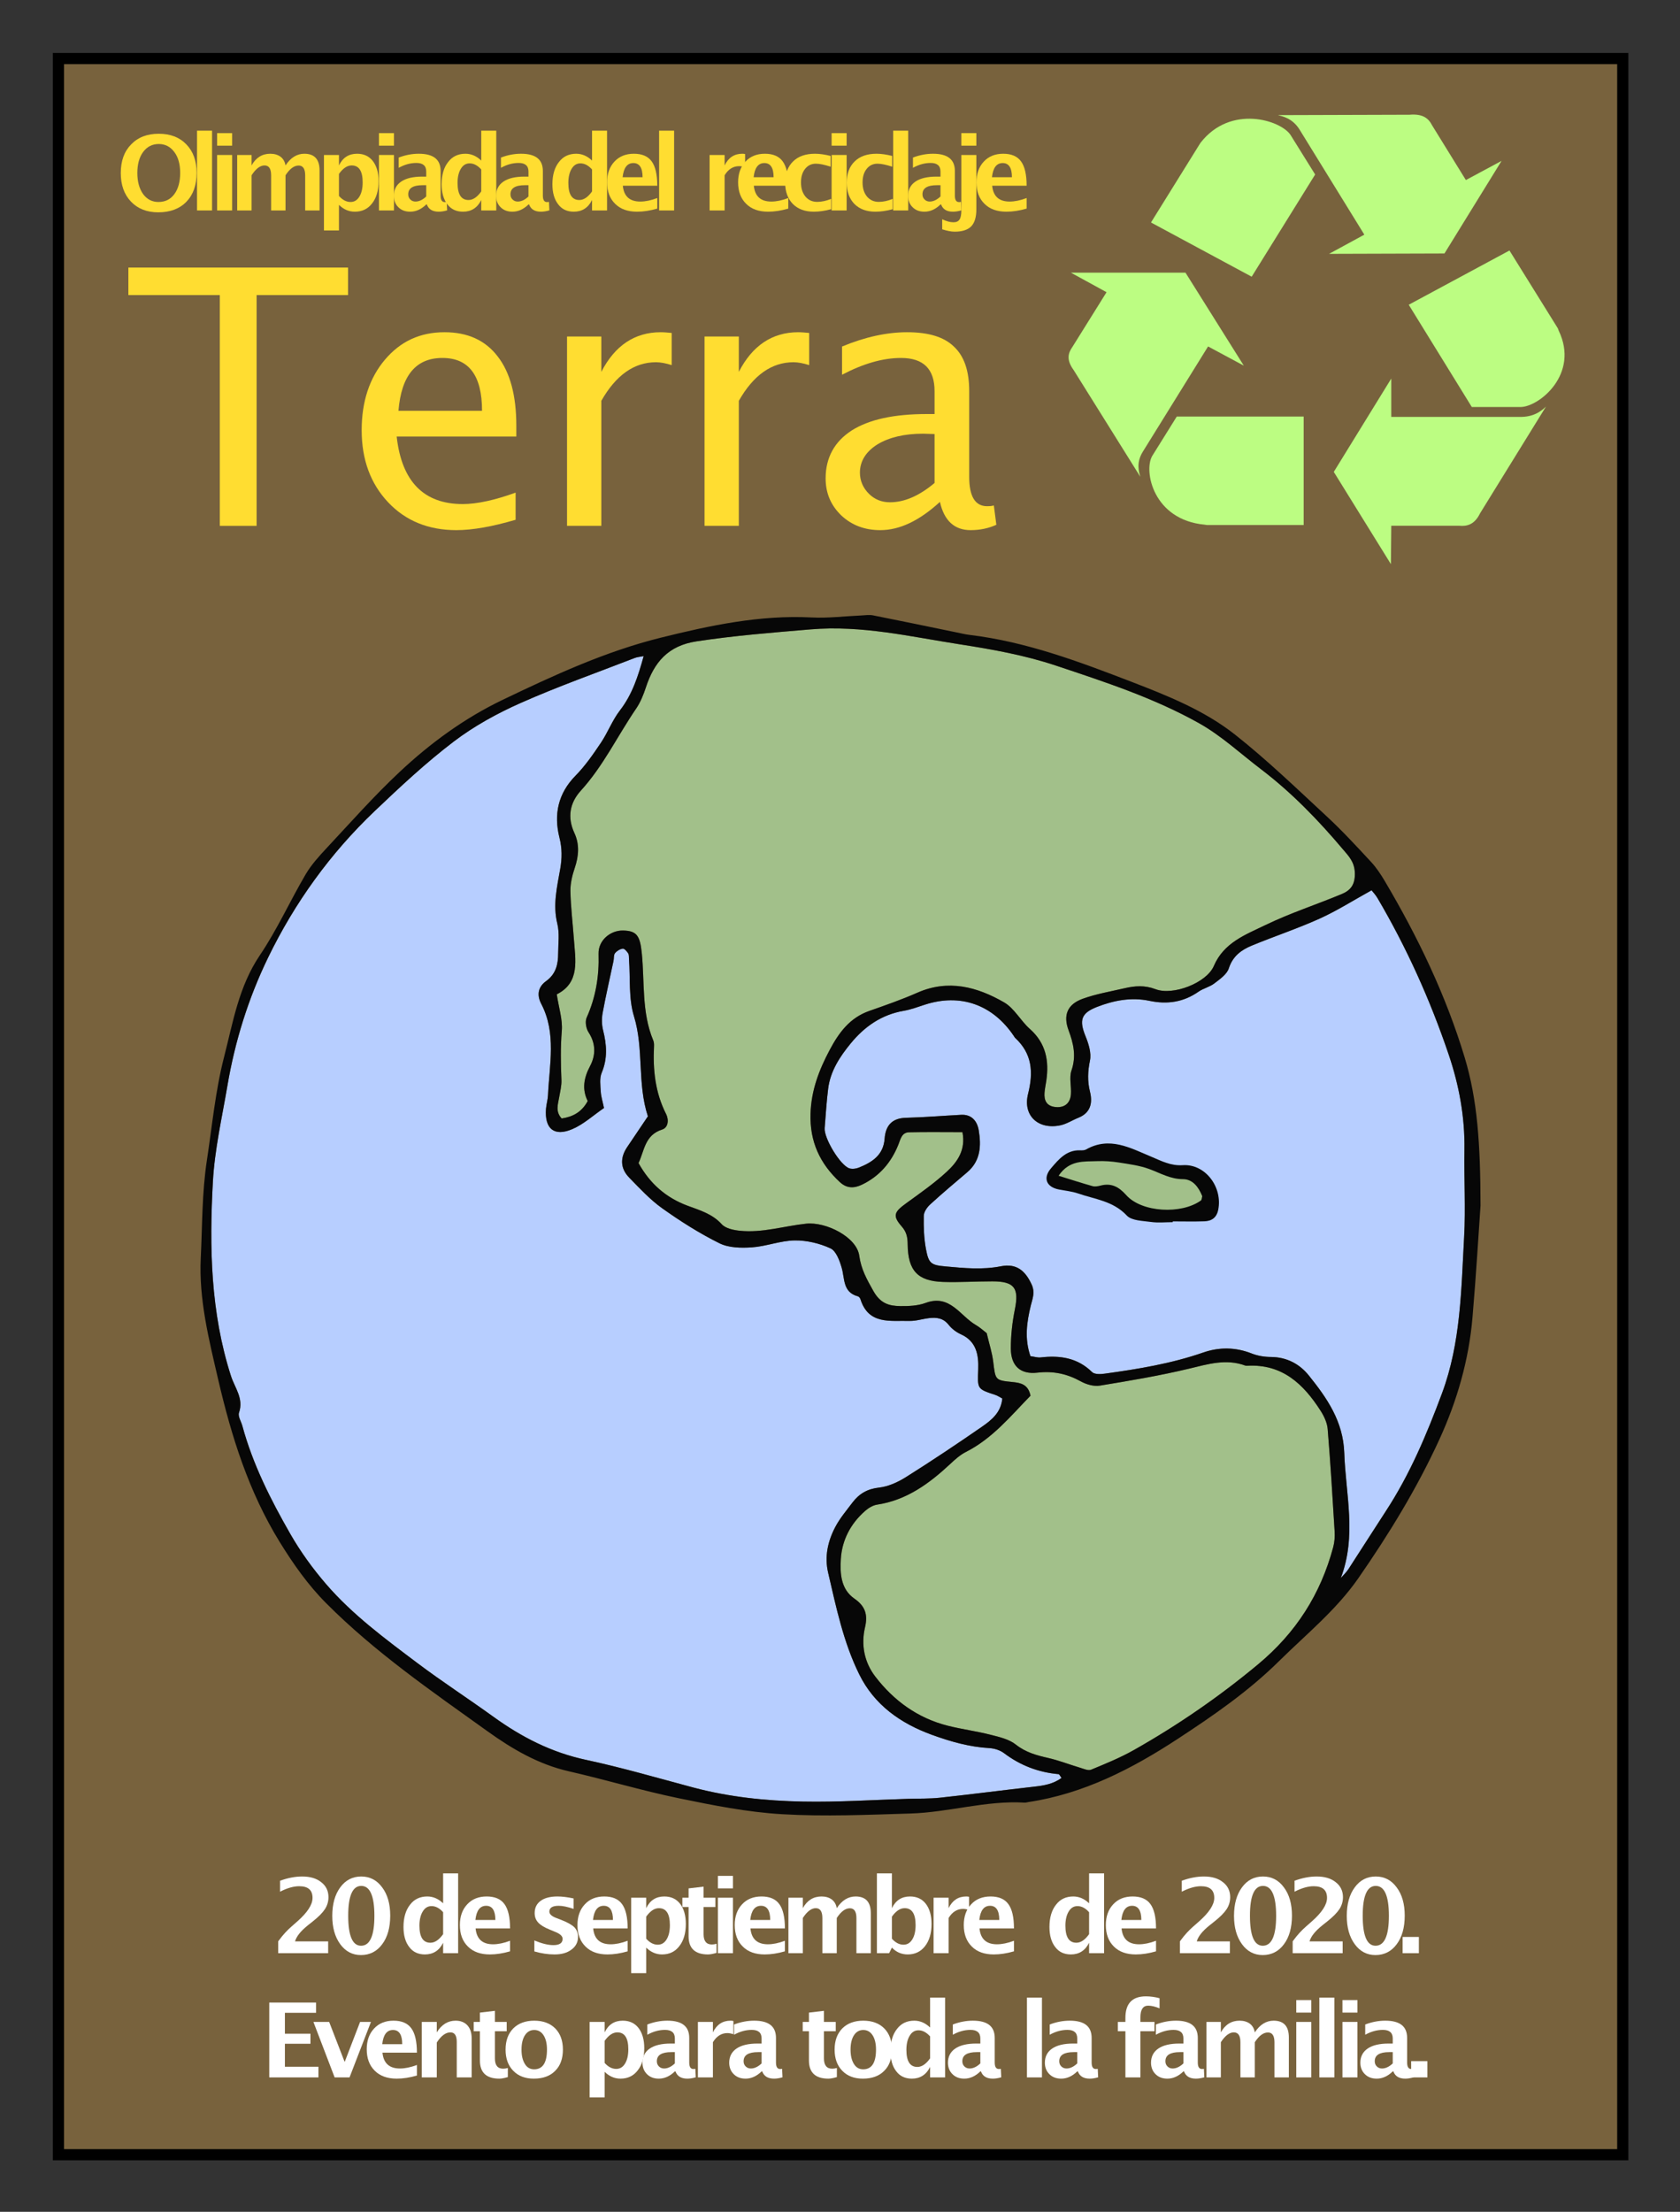 <?xml version="1.0" encoding="UTF-8" standalone="no"?>
<!DOCTYPE svg PUBLIC "-//W3C//DTD SVG 1.1//EN" "http://www.w3.org/Graphics/SVG/1.1/DTD/svg11.dtd">
<svg width="100%" height="100%" viewBox="0 0 626 824" version="1.1" xmlns="http://www.w3.org/2000/svg" xmlns:xlink="http://www.w3.org/1999/xlink" xml:space="preserve" xmlns:serif="http://www.serif.com/" style="fill-rule:evenodd;clip-rule:evenodd;stroke-miterlimit:10;">
    <rect x="0" y="0" width="626" height="824" fill="#333333" stroke="none"/>
    <g transform="matrix(1,0,0,1,-606,-1152)">
        <g>
            <g transform="matrix(4.167,0,0,4.167,210.542,-60.483)">
                <rect x="100.136" y="296.232" width="139.885" height="187.406" style="fill:rgb(120,98,61);"/>
            </g>
            <g transform="matrix(-4.167,0,0,4.167,627.775,1173.81)">
                <rect x="-139.885" y="0" width="139.885" height="187.406" style="fill:none;stroke:black;stroke-width:1px;"/>
            </g>
            <g transform="matrix(1,0,0,1,210.542,0)">
                <g transform="matrix(4.167,0,0,4.167,821.23,1262.8)">
                    <path d="M0,13.818C-0.603,14.811 -0.319,15.634 -0.213,16.031L-6.17,6.497C-6.845,5.57 -6.667,4.979 -6.276,4.419L-3.228,-0.466L-6.418,-2.213L3.831,-2.213L9.045,6.099L5.851,4.384L0,13.818Z" style="fill:rgb(188,253,130);"/>
                </g>
                <g transform="matrix(4.167,0,0,4.167,844.283,1307.32)">
                    <path d="M0,9.632C-4.577,9.204 -5.46,4.849 -4.681,3.496L-2.482,-0.032L8.867,-0.032L8.867,9.664L0.213,9.664L0,9.632Z" style="fill:rgb(188,253,130);"/>
                </g>
                <g transform="matrix(4.167,0,0,4.167,962.498,1347.88)">
                    <path d="M0,-9.736C1.242,-9.765 1.881,-10.394 2.165,-10.659L-3.724,-1.125C-4.22,-0.101 -4.893,0.063 -5.603,-0.005L-11.669,-0.005L-11.702,3.428L-16.81,-4.818L-11.669,-13.164L-11.669,-9.736L0,-9.736Z" style="fill:rgb(188,253,130);"/>
                </g>
                <g transform="matrix(4.167,0,0,4.167,976.249,1273.79)">
                    <path d="M0,0.328C1.877,4.219 -1.739,7.122 -3.372,7.159L-7.769,7.159L-13.408,-1.982L-4.4,-6.831L-0.073,0.129L0,0.328Z" style="fill:rgb(188,253,130);"/>
                </g>
                <g transform="matrix(4.167,0,0,4.167,879.593,1240.79)">
                    <path d="M0,-9.763C-0.636,-10.753 -1.525,-10.917 -1.915,-11.014L9.862,-11.05C11.067,-11.15 11.563,-10.721 11.883,-10.093L14.897,-5.211L18.089,-6.924L12.982,1.355L2.663,1.387L5.818,-0.328L0,-9.763Z" style="fill:rgb(188,253,130);"/>
                </g>
                <g transform="matrix(4.167,0,0,4.167,842.805,1240.66)">
                    <path d="M0,-8.514C2.695,-11.976 7.199,-10.524 8.051,-9.204L10.248,-5.676L4.573,3.462L-4.432,-1.386L-0.107,-8.347L0,-8.514Z" style="fill:rgb(188,253,130);"/>
                </g>
            </g>
            <g transform="matrix(1,0,0,1,210.542,0)">
                <g transform="matrix(4.167,0,0,4.167,895.072,1469.89)">
                    <path d="M-24.973,82.666C-25.104,82.495 -25.166,82.334 -25.242,82.327C-27.048,82.168 -28.662,81.547 -30.117,80.45C-30.47,80.185 -30.979,80.024 -31.426,79.999C-33.21,79.896 -34.9,79.417 -36.56,78.813C-39.37,77.79 -41.712,76.145 -43.064,73.405C-44.48,70.539 -45.123,67.413 -45.844,64.322C-46.184,62.867 -45.871,61.488 -45.196,60.212C-44.787,59.438 -44.203,58.753 -43.671,58.047C-43.077,57.26 -42.339,56.823 -41.29,56.708C-40.458,56.616 -39.602,56.222 -38.879,55.767C-36.583,54.321 -34.325,52.813 -32.094,51.27C-31.234,50.675 -30.384,49.993 -30.271,48.743C-30.486,48.631 -30.68,48.493 -30.896,48.423C-32.553,47.88 -32.484,47.887 -32.424,46.121C-32.381,44.868 -32.574,43.634 -33.962,43.008C-34.379,42.82 -34.791,42.512 -35.072,42.153C-35.549,41.546 -36.15,41.48 -36.818,41.557C-37.405,41.625 -37.99,41.824 -38.571,41.808C-40.281,41.76 -42.229,42.17 -42.955,39.866C-42.987,39.764 -43.09,39.634 -43.185,39.608C-44.55,39.242 -44.347,38.037 -44.633,37.053C-44.818,36.414 -45.132,35.552 -45.633,35.321C-46.61,34.871 -47.762,34.596 -48.836,34.611C-50.115,34.631 -51.381,35.142 -52.667,35.231C-53.63,35.297 -54.736,35.276 -55.565,34.865C-57.347,33.981 -59.049,32.901 -60.672,31.746C-61.759,30.973 -62.688,29.964 -63.627,29.003C-64.438,28.174 -64.463,27.221 -63.808,26.256C-63.183,25.334 -62.563,24.408 -61.962,23.517C-62.927,20.577 -62.308,17.492 -63.208,14.565C-63.699,12.971 -63.524,11.172 -63.651,9.465C-63.664,9.288 -63.64,9.08 -63.726,8.946C-63.841,8.766 -64.063,8.507 -64.209,8.525C-64.459,8.558 -64.744,8.731 -64.904,8.933C-65.032,9.093 -64.986,9.386 -65.035,9.616C-65.363,11.17 -65.724,12.717 -66.01,14.278C-66.101,14.775 -66.092,15.33 -65.969,15.818C-65.644,17.108 -65.555,18.343 -66.093,19.622C-66.299,20.113 -66.209,20.749 -66.176,21.314C-66.149,21.768 -66.003,22.213 -65.887,22.771C-66.851,23.431 -67.702,24.222 -68.708,24.654C-70.342,25.357 -71.207,24.631 -71.075,22.855C-71.045,22.444 -70.914,22.04 -70.896,21.629C-70.77,18.883 -70.127,16.092 -71.498,13.462C-71.928,12.635 -71.76,11.928 -71.063,11.426C-70.181,10.789 -69.989,9.919 -69.986,8.944C-69.983,8.058 -69.854,7.133 -70.061,6.294C-70.477,4.608 -70.085,3.011 -69.802,1.394C-69.636,0.448 -69.627,-0.435 -69.87,-1.396C-70.389,-3.459 -70.007,-5.342 -68.429,-6.944C-67.569,-7.818 -66.856,-8.853 -66.167,-9.877C-65.542,-10.807 -65.141,-11.898 -64.46,-12.778C-63.352,-14.211 -62.833,-15.843 -62.34,-17.63C-62.688,-17.56 -62.923,-17.546 -63.132,-17.465C-66.544,-16.141 -70.003,-14.919 -73.346,-13.436C-75.441,-12.507 -77.506,-11.372 -79.325,-9.988C-81.81,-8.098 -84.11,-5.947 -86.377,-3.79C-90.355,-0.005 -93.535,4.4 -95.932,9.339C-97.691,12.965 -98.885,16.797 -99.561,20.774C-100.045,23.623 -100.7,26.47 -100.86,29.341C-101.185,35.199 -101.071,41.055 -99.242,46.737C-98.903,47.792 -98.087,48.743 -98.526,50.014C-98.637,50.334 -98.333,50.796 -98.225,51.194C-97.289,54.641 -95.687,57.803 -93.925,60.873C-93.022,62.447 -91.936,63.945 -90.751,65.322C-88.384,68.072 -85.462,70.222 -82.582,72.391C-80.365,74.06 -78.03,75.569 -75.78,77.195C-73.265,79.012 -70.588,80.388 -67.509,81.047C-64.282,81.739 -61.105,82.669 -57.914,83.52C-54.694,84.377 -51.398,84.717 -48.092,84.78C-44.961,84.841 -41.824,84.628 -38.689,84.534C-37.743,84.506 -36.79,84.535 -35.852,84.435C-33.035,84.13 -30.225,83.764 -27.409,83.445C-26.54,83.348 -25.707,83.205 -24.973,82.666Z" style="fill:rgb(183,206,255);"/>
                </g>
                <g transform="matrix(4.167,0,0,4.167,895.072,1469.89)">
                    <path d="M-27.749,48.493C-29.513,50.302 -31.147,52.321 -33.53,53.525C-34.042,53.784 -34.494,54.192 -34.919,54.59C-36.804,56.348 -38.825,57.834 -41.471,58.234C-41.846,58.292 -42.237,58.531 -42.531,58.789C-43.837,59.93 -44.61,61.408 -44.71,63.113C-44.786,64.396 -44.71,65.796 -43.495,66.637C-42.516,67.314 -42.282,68.075 -42.549,69.214C-42.917,70.781 -42.601,72.336 -41.63,73.601C-39.971,75.763 -37.831,77.322 -35.145,77.999C-33.885,78.316 -32.588,78.484 -31.329,78.804C-30.542,79.004 -29.668,79.202 -29.059,79.685C-28.174,80.386 -27.206,80.644 -26.164,80.882C-25.197,81.103 -24.265,81.471 -23.312,81.755C-22.99,81.851 -22.59,82.036 -22.33,81.929C-21.024,81.39 -19.706,80.852 -18.479,80.157C-14.566,77.943 -10.886,75.409 -7.414,72.522C-4.015,69.698 -1.803,66.24 -0.679,62.026C-0.56,61.581 -0.525,61.093 -0.553,60.631C-0.737,57.575 -0.924,54.52 -1.176,51.47C-1.222,50.916 -1.492,50.336 -1.798,49.856C-3.326,47.46 -5.234,45.64 -8.359,45.817C-8.417,45.82 -8.482,45.821 -8.535,45.802C-10.255,45.165 -11.878,45.669 -13.566,46.074C-16.197,46.705 -18.875,47.154 -21.547,47.592C-22.082,47.68 -22.748,47.489 -23.238,47.219C-24.471,46.536 -25.701,46.268 -27.132,46.433C-28.675,46.61 -29.504,45.811 -29.507,44.272C-29.51,43.106 -29.378,41.922 -29.147,40.776C-28.762,38.867 -29.183,38.27 -31.165,38.271C-32.633,38.271 -34.104,38.369 -35.57,38.322C-37.835,38.25 -38.705,37.312 -38.733,34.975C-38.74,34.362 -38.812,33.882 -39.256,33.373C-40.099,32.411 -39.959,32.083 -38.876,31.296C-37.635,30.394 -36.364,29.51 -35.24,28.473C-34.298,27.604 -33.523,26.537 -33.834,24.931C-35.46,24.931 -37.034,24.906 -38.605,24.942C-39.271,24.958 -39.368,25.56 -39.569,26.059C-40.209,27.651 -41.265,28.886 -42.834,29.632C-43.526,29.961 -44.177,29.972 -44.794,29.399C-46.583,27.742 -47.499,25.776 -47.419,23.272C-47.353,21.183 -46.661,19.377 -45.703,17.575C-44.871,16.012 -43.899,14.701 -42.158,14.091C-40.713,13.584 -39.263,13.079 -37.864,12.463C-35.094,11.244 -32.522,11.939 -30.111,13.328C-29.194,13.856 -28.634,14.97 -27.809,15.701C-26.363,16.981 -26.072,18.566 -26.34,20.356C-26.393,20.708 -26.468,21.058 -26.496,21.411C-26.547,22.083 -26.316,22.581 -25.577,22.678C-24.741,22.787 -24.194,22.378 -24.134,21.537C-24.083,20.831 -24.303,20.056 -24.085,19.421C-23.646,18.143 -23.896,17.025 -24.343,15.826C-24.854,14.453 -24.437,13.496 -23.077,13.005C-21.873,12.57 -20.589,12.355 -19.335,12.064C-18.412,11.85 -17.54,11.78 -16.572,12.149C-14.996,12.75 -12.001,11.583 -11.356,10.075C-10.46,7.982 -8.524,7.28 -6.765,6.427C-4.554,5.354 -2.193,4.592 0.082,3.644C0.874,3.314 1.29,2.802 1.254,1.741C1.221,0.755 0.692,0.24 0.19,-0.354C-2.02,-2.974 -4.397,-5.43 -7.133,-7.513C-8.965,-8.907 -10.683,-10.511 -12.672,-11.627C-16.7,-13.888 -21.103,-15.322 -25.472,-16.78C-28.271,-17.714 -31.162,-18.232 -34.09,-18.686C-38.515,-19.372 -42.832,-20.406 -47.417,-20.019C-50.831,-19.73 -54.227,-19.464 -57.62,-18.947C-60.164,-18.56 -61.405,-17.072 -62.14,-14.838C-62.356,-14.179 -62.624,-13.508 -63.011,-12.94C-64.674,-10.506 -65.945,-7.813 -67.956,-5.604C-68.942,-4.521 -69.19,-3.228 -68.534,-1.812C-68.066,-0.803 -68.143,0.241 -68.5,1.302C-68.725,1.965 -68.901,2.688 -68.889,3.38C-68.863,4.786 -68.687,6.19 -68.586,7.597C-68.449,9.524 -68,11.553 -70.11,12.609C-69.93,13.806 -69.579,14.858 -69.662,15.875C-69.782,17.348 -69.755,18.8 -69.693,20.266C-69.67,20.783 -69.812,21.31 -69.899,21.829C-70.004,22.451 -70.248,23.084 -69.673,23.708C-68.675,23.558 -67.884,23.146 -67.343,22.149C-67.86,21.121 -67.708,20.102 -67.138,19.031C-66.62,18.059 -66.609,17.016 -67.271,16.001C-67.493,15.661 -67.597,15.043 -67.44,14.693C-66.621,12.866 -66.313,10.983 -66.374,8.988C-66.409,7.795 -65.326,6.881 -64.181,6.904C-62.981,6.93 -62.669,7.344 -62.511,8.895C-62.244,11.516 -62.537,14.212 -61.482,16.732C-61.417,16.89 -61.407,17.084 -61.416,17.259C-61.522,19.357 -61.307,21.394 -60.339,23.303C-60.062,23.849 -60.155,24.53 -60.686,24.697C-62.243,25.188 -62.276,26.592 -62.799,27.694C-61.775,29.541 -60.343,30.787 -58.429,31.503C-57.335,31.912 -56.21,32.226 -55.356,33.165C-55.013,33.543 -54.303,33.689 -53.741,33.747C-51.731,33.956 -49.792,33.323 -47.816,33.114C-46.028,32.926 -43.29,34.313 -43.062,35.975C-42.896,37.193 -42.384,38.091 -41.803,39.126C-41.172,40.249 -40.406,40.468 -39.399,40.481C-38.64,40.49 -37.826,40.458 -37.128,40.198C-34.944,39.389 -34.053,41.353 -32.634,42.174C-32.294,42.37 -31.997,42.639 -31.687,42.883C-31.647,42.913 -31.643,42.99 -31.629,43.048C-31.44,43.853 -31.181,44.648 -31.081,45.465C-30.881,47.091 -30.92,47.118 -29.357,47.271C-28.597,47.345 -27.951,47.494 -27.749,48.493Z" style="fill:rgb(162,192,138);"/>
                </g>
                <g transform="matrix(4.167,0,0,4.167,895.072,1469.89)">
                    <path d="M0,64.793C0.228,64.531 0.49,64.291 0.678,64.003C1.805,62.274 2.905,60.528 4.034,58.801C6.182,55.516 7.69,51.929 9.052,48.268C10.73,43.754 10.767,39.004 11.027,34.298C11.17,31.71 11.011,29.107 11.054,26.513C11.103,23.582 10.575,20.736 9.647,17.997C7.996,13.12 5.887,8.433 3.269,3.987C3.108,3.714 2.881,3.478 2.749,3.308C1.123,4.206 -0.331,5.134 -1.886,5.836C-3.866,6.731 -5.94,7.419 -7.952,8.248C-8.891,8.635 -9.66,9.189 -10.016,10.287C-10.19,10.825 -10.819,11.257 -11.317,11.638C-11.732,11.955 -12.295,12.073 -12.727,12.374C-14.074,13.315 -15.532,13.525 -17.11,13.191C-18.731,12.848 -20.295,13.15 -21.801,13.734C-23.238,14.292 -23.408,14.932 -22.827,16.359C-22.552,17.035 -22.293,17.856 -22.432,18.528C-22.629,19.489 -22.667,20.363 -22.431,21.31C-22.183,22.307 -22.363,23.202 -23.472,23.646C-24.012,23.861 -24.521,24.203 -25.079,24.32C-27.054,24.734 -28.458,23.456 -27.966,21.505C-27.476,19.557 -27.603,17.906 -29.127,16.499C-29.169,16.46 -29.194,16.401 -29.227,16.353C-31.129,13.515 -34.033,12.498 -37.222,13.542C-37.839,13.744 -38.456,13.975 -39.091,14.084C-41.057,14.423 -42.576,15.479 -43.809,16.977C-44.792,18.172 -45.645,19.463 -45.844,21.048C-45.991,22.216 -46.056,23.394 -46.155,24.567C-46.229,25.461 -44.764,27.902 -43.947,28.166C-43.697,28.246 -43.359,28.205 -43.108,28.105C-41.918,27.627 -40.903,26.99 -40.794,25.514C-40.709,24.366 -40.157,23.681 -38.893,23.648C-37.244,23.606 -35.597,23.466 -33.948,23.38C-32.987,23.331 -32.51,23.973 -32.378,24.765C-32.149,26.138 -32.205,27.493 -33.401,28.511C-34.517,29.461 -35.642,30.404 -36.722,31.394C-37,31.648 -37.288,32.066 -37.293,32.414C-37.311,33.412 -37.279,34.43 -37.093,35.407C-36.846,36.705 -36.626,36.818 -35.32,36.938C-33.679,37.088 -32.041,37.247 -30.396,36.922C-29.017,36.648 -28.223,37.301 -27.649,38.545C-27.318,39.261 -27.57,39.815 -27.718,40.415C-28.089,41.921 -28.293,43.41 -27.756,44.957C-27.41,45.004 -27.118,45.104 -26.84,45.071C-25.122,44.875 -23.553,45.092 -22.24,46.384C-22.021,46.599 -21.476,46.574 -21.101,46.522C-18.123,46.111 -15.164,45.626 -12.303,44.633C-10.883,44.14 -9.417,44.147 -7.969,44.72C-7.434,44.931 -6.823,45.029 -6.246,45.032C-4.832,45.041 -3.684,45.659 -2.858,46.689C-1.235,48.711 0.212,50.777 0.308,53.606C0.434,57.305 1.438,61.011 0,64.793Z" style="fill:rgb(183,206,255);"/>
                </g>
                <g transform="matrix(4.167,0,0,4.167,895.072,1469.89)">
                    <path d="M0,64.793C0.228,64.531 0.49,64.291 0.678,64.003C1.805,62.274 2.905,60.528 4.034,58.801C6.182,55.516 7.69,51.929 9.052,48.268C10.73,43.754 10.767,39.004 11.027,34.298C11.17,31.71 11.011,29.107 11.054,26.513C11.103,23.582 10.575,20.736 9.647,17.997C7.996,13.12 5.887,8.433 3.269,3.987C3.108,3.714 2.881,3.478 2.749,3.308C1.123,4.206 -0.331,5.134 -1.886,5.836C-3.866,6.731 -5.94,7.419 -7.952,8.248C-8.891,8.635 -9.66,9.189 -10.016,10.287C-10.19,10.825 -10.819,11.257 -11.317,11.638C-11.732,11.955 -12.295,12.073 -12.727,12.374C-14.074,13.315 -15.532,13.525 -17.11,13.191C-18.731,12.848 -20.295,13.15 -21.801,13.734C-23.238,14.292 -23.408,14.932 -22.827,16.359C-22.552,17.035 -22.293,17.856 -22.432,18.528C-22.629,19.489 -22.667,20.363 -22.431,21.31C-22.183,22.307 -22.363,23.202 -23.472,23.646C-24.012,23.861 -24.521,24.203 -25.079,24.32C-27.054,24.734 -28.458,23.456 -27.966,21.505C-27.476,19.557 -27.603,17.906 -29.127,16.499C-29.169,16.46 -29.194,16.401 -29.227,16.353C-31.129,13.515 -34.033,12.498 -37.222,13.542C-37.839,13.744 -38.456,13.975 -39.091,14.084C-41.057,14.423 -42.576,15.479 -43.809,16.977C-44.792,18.172 -45.645,19.463 -45.844,21.048C-45.991,22.216 -46.056,23.394 -46.155,24.567C-46.229,25.461 -44.764,27.902 -43.947,28.166C-43.697,28.246 -43.359,28.205 -43.108,28.105C-41.918,27.627 -40.903,26.99 -40.794,25.514C-40.709,24.366 -40.157,23.681 -38.893,23.648C-37.244,23.606 -35.597,23.466 -33.948,23.38C-32.987,23.331 -32.51,23.973 -32.378,24.765C-32.149,26.138 -32.205,27.493 -33.401,28.511C-34.517,29.461 -35.642,30.404 -36.722,31.394C-37,31.648 -37.288,32.066 -37.293,32.414C-37.311,33.412 -37.279,34.43 -37.093,35.407C-36.846,36.705 -36.626,36.818 -35.32,36.938C-33.679,37.088 -32.041,37.247 -30.396,36.922C-29.017,36.648 -28.223,37.301 -27.649,38.545C-27.318,39.261 -27.57,39.815 -27.718,40.415C-28.089,41.921 -28.293,43.41 -27.756,44.957C-27.41,45.004 -27.118,45.104 -26.84,45.071C-25.122,44.875 -23.553,45.092 -22.24,46.384C-22.021,46.599 -21.476,46.574 -21.101,46.522C-18.123,46.111 -15.164,45.626 -12.303,44.633C-10.883,44.14 -9.417,44.147 -7.969,44.72C-7.434,44.931 -6.823,45.029 -6.246,45.032C-4.832,45.041 -3.684,45.659 -2.858,46.689C-1.235,48.711 0.212,50.777 0.308,53.606C0.434,57.305 1.438,61.011 0,64.793M-27.749,48.493C-29.513,50.302 -31.147,52.321 -33.53,53.525C-34.042,53.784 -34.494,54.192 -34.919,54.59C-36.804,56.348 -38.825,57.834 -41.471,58.234C-41.846,58.292 -42.237,58.531 -42.531,58.789C-43.837,59.93 -44.61,61.408 -44.71,63.113C-44.786,64.396 -44.71,65.796 -43.495,66.637C-42.516,67.314 -42.282,68.075 -42.549,69.214C-42.917,70.781 -42.601,72.336 -41.63,73.601C-39.971,75.763 -37.831,77.322 -35.145,77.999C-33.885,78.316 -32.588,78.484 -31.329,78.804C-30.542,79.004 -29.668,79.202 -29.059,79.685C-28.174,80.386 -27.206,80.644 -26.164,80.882C-25.197,81.103 -24.265,81.471 -23.312,81.755C-22.99,81.851 -22.59,82.036 -22.33,81.929C-21.024,81.39 -19.706,80.852 -18.479,80.157C-14.566,77.943 -10.886,75.409 -7.414,72.522C-4.015,69.698 -1.803,66.24 -0.679,62.026C-0.56,61.581 -0.525,61.093 -0.553,60.631C-0.737,57.575 -0.924,54.52 -1.176,51.47C-1.222,50.916 -1.492,50.336 -1.798,49.856C-3.326,47.46 -5.234,45.64 -8.359,45.817C-8.417,45.82 -8.482,45.821 -8.535,45.802C-10.255,45.165 -11.878,45.669 -13.566,46.074C-16.197,46.705 -18.875,47.154 -21.547,47.592C-22.082,47.68 -22.748,47.489 -23.238,47.219C-24.471,46.536 -25.701,46.268 -27.132,46.433C-28.675,46.61 -29.504,45.811 -29.507,44.272C-29.51,43.106 -29.378,41.922 -29.147,40.776C-28.762,38.867 -29.183,38.27 -31.165,38.271C-32.633,38.271 -34.104,38.369 -35.57,38.322C-37.835,38.25 -38.705,37.312 -38.733,34.975C-38.74,34.362 -38.812,33.882 -39.256,33.373C-40.099,32.411 -39.959,32.083 -38.876,31.296C-37.635,30.394 -36.364,29.51 -35.24,28.473C-34.298,27.604 -33.523,26.537 -33.834,24.931C-35.46,24.931 -37.034,24.906 -38.605,24.942C-39.271,24.958 -39.368,25.56 -39.569,26.059C-40.209,27.651 -41.265,28.886 -42.834,29.632C-43.526,29.961 -44.177,29.972 -44.794,29.399C-46.583,27.742 -47.499,25.776 -47.419,23.272C-47.353,21.183 -46.661,19.377 -45.703,17.575C-44.871,16.012 -43.899,14.701 -42.158,14.091C-40.713,13.584 -39.263,13.079 -37.864,12.463C-35.094,11.244 -32.522,11.939 -30.111,13.328C-29.194,13.856 -28.634,14.97 -27.809,15.701C-26.363,16.981 -26.072,18.566 -26.34,20.356C-26.393,20.708 -26.468,21.058 -26.496,21.411C-26.547,22.083 -26.316,22.581 -25.577,22.678C-24.741,22.787 -24.194,22.378 -24.134,21.537C-24.083,20.831 -24.303,20.056 -24.085,19.421C-23.646,18.143 -23.896,17.025 -24.343,15.826C-24.854,14.453 -24.437,13.496 -23.077,13.005C-21.873,12.57 -20.589,12.355 -19.335,12.064C-18.412,11.85 -17.54,11.78 -16.572,12.149C-14.996,12.75 -12.001,11.583 -11.356,10.075C-10.46,7.982 -8.524,7.28 -6.765,6.427C-4.554,5.354 -2.193,4.592 0.082,3.644C0.874,3.314 1.29,2.802 1.254,1.741C1.221,0.755 0.692,0.24 0.19,-0.354C-2.02,-2.974 -4.397,-5.43 -7.133,-7.513C-8.965,-8.907 -10.683,-10.511 -12.672,-11.627C-16.7,-13.888 -21.103,-15.322 -25.472,-16.78C-28.271,-17.714 -31.162,-18.232 -34.09,-18.686C-38.515,-19.372 -42.832,-20.406 -47.417,-20.019C-50.831,-19.73 -54.227,-19.464 -57.62,-18.947C-60.164,-18.56 -61.405,-17.072 -62.14,-14.838C-62.356,-14.179 -62.624,-13.508 -63.011,-12.94C-64.674,-10.506 -65.945,-7.813 -67.956,-5.604C-68.942,-4.521 -69.19,-3.228 -68.534,-1.812C-68.066,-0.803 -68.143,0.241 -68.5,1.302C-68.725,1.965 -68.901,2.688 -68.889,3.38C-68.863,4.786 -68.687,6.19 -68.586,7.597C-68.449,9.524 -68,11.553 -70.11,12.609C-69.93,13.806 -69.579,14.858 -69.662,15.875C-69.782,17.348 -69.755,18.8 -69.693,20.266C-69.67,20.783 -69.812,21.31 -69.899,21.829C-70.004,22.451 -70.248,23.084 -69.673,23.708C-68.675,23.558 -67.884,23.146 -67.343,22.149C-67.86,21.121 -67.708,20.102 -67.138,19.031C-66.62,18.059 -66.609,17.016 -67.271,16.001C-67.493,15.661 -67.597,15.043 -67.44,14.693C-66.621,12.866 -66.313,10.983 -66.374,8.988C-66.409,7.795 -65.326,6.881 -64.181,6.904C-62.981,6.93 -62.669,7.344 -62.511,8.895C-62.244,11.516 -62.537,14.212 -61.482,16.732C-61.417,16.89 -61.407,17.084 -61.416,17.259C-61.522,19.357 -61.307,21.394 -60.339,23.303C-60.062,23.849 -60.155,24.53 -60.686,24.697C-62.243,25.188 -62.276,26.592 -62.799,27.694C-61.775,29.541 -60.343,30.787 -58.429,31.503C-57.335,31.912 -56.21,32.226 -55.356,33.165C-55.013,33.543 -54.303,33.689 -53.741,33.747C-51.731,33.956 -49.792,33.323 -47.816,33.114C-46.028,32.926 -43.29,34.313 -43.062,35.975C-42.896,37.193 -42.384,38.091 -41.803,39.126C-41.172,40.249 -40.406,40.468 -39.399,40.481C-38.64,40.49 -37.826,40.458 -37.128,40.198C-34.944,39.389 -34.053,41.353 -32.634,42.174C-32.294,42.37 -31.997,42.639 -31.687,42.883C-31.647,42.913 -31.643,42.99 -31.629,43.048C-31.44,43.853 -31.181,44.648 -31.081,45.465C-30.881,47.091 -30.92,47.118 -29.357,47.271C-28.597,47.345 -27.951,47.494 -27.749,48.493M-24.973,82.666C-25.104,82.495 -25.166,82.334 -25.242,82.327C-27.048,82.168 -28.662,81.547 -30.117,80.45C-30.47,80.185 -30.979,80.024 -31.426,79.999C-33.21,79.896 -34.9,79.417 -36.56,78.813C-39.37,77.79 -41.712,76.145 -43.064,73.405C-44.48,70.539 -45.123,67.413 -45.844,64.322C-46.184,62.867 -45.871,61.488 -45.196,60.212C-44.787,59.438 -44.203,58.753 -43.671,58.047C-43.077,57.26 -42.339,56.823 -41.29,56.708C-40.458,56.616 -39.602,56.222 -38.879,55.767C-36.583,54.321 -34.325,52.813 -32.094,51.27C-31.234,50.675 -30.384,49.993 -30.271,48.743C-30.486,48.631 -30.68,48.493 -30.896,48.423C-32.553,47.88 -32.484,47.887 -32.424,46.121C-32.381,44.868 -32.574,43.634 -33.962,43.008C-34.379,42.82 -34.791,42.512 -35.072,42.153C-35.549,41.546 -36.15,41.48 -36.818,41.557C-37.405,41.625 -37.99,41.824 -38.571,41.808C-40.281,41.76 -42.229,42.17 -42.955,39.866C-42.987,39.764 -43.09,39.634 -43.185,39.608C-44.55,39.242 -44.347,38.037 -44.633,37.053C-44.818,36.414 -45.132,35.552 -45.633,35.321C-46.61,34.871 -47.762,34.596 -48.836,34.611C-50.115,34.631 -51.381,35.142 -52.667,35.231C-53.63,35.297 -54.736,35.276 -55.565,34.865C-57.347,33.981 -59.049,32.901 -60.672,31.746C-61.759,30.973 -62.688,29.964 -63.627,29.003C-64.438,28.174 -64.463,27.221 -63.808,26.256C-63.183,25.334 -62.563,24.408 -61.962,23.517C-62.927,20.577 -62.308,17.492 -63.208,14.565C-63.699,12.971 -63.524,11.172 -63.651,9.465C-63.664,9.288 -63.64,9.08 -63.726,8.946C-63.841,8.766 -64.063,8.507 -64.209,8.525C-64.459,8.558 -64.744,8.731 -64.904,8.933C-65.032,9.093 -64.986,9.386 -65.035,9.616C-65.363,11.17 -65.724,12.717 -66.01,14.278C-66.101,14.775 -66.092,15.33 -65.969,15.818C-65.644,17.108 -65.555,18.343 -66.093,19.622C-66.299,20.113 -66.209,20.749 -66.176,21.314C-66.149,21.768 -66.003,22.213 -65.887,22.771C-66.851,23.431 -67.702,24.222 -68.708,24.654C-70.342,25.357 -71.207,24.631 -71.075,22.855C-71.045,22.444 -70.914,22.04 -70.896,21.629C-70.77,18.883 -70.127,16.092 -71.498,13.462C-71.928,12.635 -71.76,11.928 -71.063,11.426C-70.181,10.789 -69.989,9.919 -69.986,8.944C-69.983,8.058 -69.854,7.133 -70.061,6.294C-70.477,4.608 -70.085,3.011 -69.802,1.394C-69.636,0.448 -69.627,-0.435 -69.87,-1.396C-70.389,-3.459 -70.007,-5.342 -68.429,-6.944C-67.569,-7.818 -66.856,-8.853 -66.167,-9.877C-65.542,-10.807 -65.141,-11.898 -64.46,-12.778C-63.352,-14.211 -62.833,-15.843 -62.34,-17.63C-62.688,-17.56 -62.923,-17.546 -63.132,-17.465C-66.544,-16.141 -70.003,-14.919 -73.346,-13.436C-75.441,-12.507 -77.506,-11.372 -79.325,-9.988C-81.81,-8.098 -84.11,-5.947 -86.377,-3.79C-90.355,-0.005 -93.535,4.4 -95.932,9.339C-97.691,12.965 -98.885,16.797 -99.561,20.774C-100.045,23.623 -100.7,26.47 -100.86,29.341C-101.185,35.199 -101.071,41.055 -99.242,46.737C-98.903,47.792 -98.087,48.743 -98.526,50.014C-98.637,50.334 -98.333,50.796 -98.225,51.194C-97.289,54.641 -95.687,57.803 -93.925,60.873C-93.022,62.447 -91.936,63.945 -90.751,65.322C-88.384,68.072 -85.462,70.222 -82.582,72.391C-80.365,74.06 -78.03,75.569 -75.78,77.195C-73.265,79.012 -70.588,80.388 -67.509,81.047C-64.282,81.739 -61.105,82.669 -57.914,83.52C-54.694,84.377 -51.398,84.717 -48.092,84.78C-44.961,84.841 -41.824,84.628 -38.689,84.534C-37.743,84.506 -36.79,84.535 -35.852,84.435C-33.035,84.13 -30.225,83.764 -27.409,83.445C-26.54,83.348 -25.707,83.205 -24.973,82.666M12.493,31.497C12.335,33.729 12.107,37.622 11.774,41.507C11.448,45.309 10.396,48.95 8.814,52.403C6.815,56.767 4.311,60.855 1.576,64.798C-0.396,67.641 -3.074,69.804 -5.511,72.21C-8.271,74.938 -11.425,77.109 -14.624,79.201C-18.691,81.861 -23.008,84.081 -27.917,84.82C-28.035,84.838 -28.153,84.881 -28.268,84.874C-31.724,84.665 -35.059,85.744 -38.478,85.846C-42.308,85.961 -46.154,86.134 -49.972,85.908C-53.079,85.726 -56.176,85.106 -59.235,84.475C-62.526,83.794 -65.755,82.819 -69.034,82.072C-71.757,81.451 -74.085,80.085 -76.305,78.494C-81.299,74.916 -86.369,71.424 -90.727,67.05C-92.354,65.417 -93.676,63.537 -94.896,61.556C-97.669,57.053 -99.208,52.126 -100.391,47.032C-101.221,43.455 -102.126,39.867 -101.946,36.189C-101.803,33.276 -101.844,30.357 -101.396,27.435C-100.924,24.356 -100.641,21.243 -99.864,18.223C-99.062,15.105 -98.549,11.908 -96.663,9.117C-95.119,6.833 -93.975,4.281 -92.574,1.895C-92.071,1.038 -91.382,0.275 -90.698,-0.457C-88.559,-2.747 -86.476,-5.103 -84.194,-7.244C-81.437,-9.834 -78.39,-12.07 -74.947,-13.721C-70.364,-15.918 -65.763,-18.048 -60.796,-19.28C-56.368,-20.379 -51.935,-21.321 -47.323,-21.085C-45.854,-21.009 -44.372,-21.198 -42.895,-21.262C-42.541,-21.277 -42.174,-21.341 -41.834,-21.273C-39.345,-20.781 -36.862,-20.261 -34.377,-19.751C-33.972,-19.668 -33.568,-19.568 -33.158,-19.52C-28.124,-18.91 -23.431,-17.147 -18.738,-15.34C-15.47,-14.081 -12.204,-12.777 -9.457,-10.608C-6.589,-8.343 -3.944,-5.789 -1.258,-3.3C0.127,-2.018 1.412,-0.622 2.698,0.763C3.176,1.277 3.575,1.881 3.935,2.488C6.894,7.487 9.405,12.707 11.081,18.272C12.208,22.018 12.483,25.92 12.493,31.497" style="fill:rgb(7,7,7);fill-rule:nonzero;"/>
                </g>
                <g transform="matrix(4.167,0,0,4.167,789.914,1592.86)">
                    <path d="M10.209,3.468C9.561,3.468 8.902,3.539 8.265,3.45C7.517,3.345 6.534,3.341 6.098,2.876C4.882,1.575 3.25,1.423 1.747,0.904C1.201,0.714 0.608,0.661 0.037,0.549C-1.09,0.332 -1.431,-0.467 -0.68,-1.347C0,-2.143 0.702,-2.998 1.929,-2.956C2.103,-2.951 2.308,-2.949 2.451,-3.03C4.551,-4.221 6.4,-3.173 8.278,-2.389C9.186,-2.01 10.005,-1.557 11.108,-1.627C13.131,-1.755 14.681,0.348 14.274,2.363C14.13,3.074 13.685,3.368 13.039,3.391C12.097,3.424 11.153,3.399 10.209,3.399L10.209,3.468Z" style="fill:rgb(7,7,7);"/>
                </g>
                <g transform="matrix(4.167,0,0,4.167,789.914,1592.86)">
                    <path d="M0,-0.682C1.139,-0.329 2.085,-0.02 3.043,0.248C3.256,0.307 3.519,0.256 3.743,0.198C4.72,-0.055 5.381,0.302 6.052,1.053C7.433,2.599 10.971,2.795 12.728,1.528C12.802,1.475 12.797,1.313 12.845,1.147C12.536,0.372 12.017,-0.374 11.125,-0.376C9.991,-0.379 9.105,-0.914 8.117,-1.279C7.251,-1.598 6.306,-1.72 5.385,-1.866C4.752,-1.966 4.1,-2.011 3.46,-1.987C2.257,-1.941 0.96,-2.107 0,-0.682Z" style="fill:rgb(162,192,138);"/>
                </g>
            </g>
            <g transform="matrix(4.167,0,0,4.167,210.542,0)">
                <g transform="matrix(9.254,0,0,9.254,105.286,295.274)">
                    <path d="M0.407,0.018C0.298,0.018 0.21,-0.016 0.144,-0.085C0.078,-0.154 0.045,-0.246 0.045,-0.361C0.045,-0.478 0.078,-0.57 0.145,-0.638C0.211,-0.707 0.3,-0.741 0.412,-0.741C0.524,-0.741 0.613,-0.707 0.679,-0.638C0.745,-0.57 0.778,-0.478 0.778,-0.363C0.778,-0.245 0.745,-0.152 0.679,-0.084C0.613,-0.016 0.522,0.018 0.407,0.018ZM0.409,-0.082C0.474,-0.082 0.525,-0.107 0.562,-0.157C0.6,-0.208 0.619,-0.277 0.619,-0.363C0.619,-0.447 0.6,-0.515 0.562,-0.565C0.524,-0.616 0.474,-0.642 0.412,-0.642C0.349,-0.642 0.299,-0.616 0.261,-0.565C0.224,-0.515 0.205,-0.447 0.205,-0.362C0.205,-0.278 0.224,-0.21 0.261,-0.158C0.299,-0.107 0.348,-0.082 0.409,-0.082Z" style="fill:rgb(255,221,49);fill-rule:nonzero;"/>
                </g>
                <g transform="matrix(9.254,0,0,9.254,111.689,295.274)">
                    <rect x="0.09" y="-0.771" width="0.145" height="0.771" style="fill:rgb(255,221,49);fill-rule:nonzero;"/>
                </g>
                <g transform="matrix(9.254,0,0,9.254,113.484,295.274)">
                    <path d="M0.09,0L0.09,-0.536L0.235,-0.536L0.235,0L0.09,0ZM0.09,-0.626L0.09,-0.747L0.235,-0.747L0.235,-0.626L0.09,-0.626Z" style="fill:rgb(255,221,49);fill-rule:nonzero;"/>
                </g>
                <g transform="matrix(9.254,0,0,9.254,115.279,295.274)">
                    <path d="M0.09,0L0.09,-0.536L0.229,-0.536L0.229,-0.435C0.271,-0.511 0.332,-0.548 0.41,-0.548C0.45,-0.548 0.483,-0.538 0.509,-0.519C0.535,-0.499 0.551,-0.471 0.557,-0.435C0.607,-0.511 0.668,-0.548 0.739,-0.548C0.837,-0.548 0.886,-0.494 0.886,-0.386L0.886,0L0.747,0L0.747,-0.339C0.747,-0.402 0.726,-0.434 0.684,-0.434C0.64,-0.434 0.598,-0.403 0.557,-0.34L0.557,0L0.418,0L0.418,-0.339C0.418,-0.403 0.397,-0.435 0.354,-0.435C0.312,-0.435 0.27,-0.403 0.229,-0.34L0.229,0L0.09,0Z" style="fill:rgb(255,221,49);fill-rule:nonzero;"/>
                </g>
                <g transform="matrix(9.254,0,0,9.254,123.038,295.274)">
                    <path d="M0.09,0.193L0.09,-0.536L0.235,-0.536L0.235,-0.435C0.272,-0.511 0.33,-0.548 0.41,-0.548C0.475,-0.548 0.525,-0.525 0.562,-0.478C0.599,-0.43 0.618,-0.365 0.618,-0.283C0.618,-0.193 0.597,-0.121 0.555,-0.068C0.514,-0.014 0.458,0.012 0.388,0.012C0.331,0.012 0.28,-0.01 0.235,-0.054L0.235,0.193L0.09,0.193ZM0.235,-0.14C0.27,-0.101 0.307,-0.082 0.347,-0.082C0.383,-0.082 0.411,-0.099 0.432,-0.133C0.453,-0.167 0.464,-0.213 0.464,-0.271C0.464,-0.38 0.429,-0.435 0.358,-0.435C0.315,-0.435 0.274,-0.408 0.235,-0.353L0.235,-0.14Z" style="fill:rgb(255,221,49);fill-rule:nonzero;"/>
                </g>
                <g transform="matrix(9.254,0,0,9.254,127.956,295.274)">
                    <path d="M0.09,0L0.09,-0.536L0.235,-0.536L0.235,0L0.09,0ZM0.09,-0.626L0.09,-0.747L0.235,-0.747L0.235,-0.626L0.09,-0.626Z" style="fill:rgb(255,221,49);fill-rule:nonzero;"/>
                </g>
                <g transform="matrix(9.254,0,0,9.254,129.75,295.274)">
                    <path d="M0.353,-0.058C0.305,-0.011 0.253,0.012 0.198,0.012C0.151,0.012 0.113,-0.002 0.084,-0.031C0.055,-0.059 0.04,-0.097 0.04,-0.142C0.04,-0.201 0.064,-0.247 0.111,-0.279C0.158,-0.311 0.226,-0.327 0.314,-0.327L0.353,-0.327L0.353,-0.376C0.353,-0.432 0.321,-0.459 0.258,-0.459C0.201,-0.459 0.145,-0.444 0.087,-0.412L0.087,-0.511C0.152,-0.536 0.217,-0.548 0.281,-0.548C0.422,-0.548 0.492,-0.493 0.492,-0.381L0.492,-0.144C0.492,-0.102 0.505,-0.081 0.532,-0.081C0.537,-0.081 0.543,-0.081 0.551,-0.083L0.555,-0.001C0.524,0.008 0.497,0.012 0.474,0.012C0.414,0.012 0.376,-0.011 0.359,-0.058L0.353,-0.058ZM0.353,-0.135L0.353,-0.244L0.319,-0.244C0.225,-0.244 0.179,-0.215 0.179,-0.156C0.179,-0.136 0.185,-0.12 0.199,-0.106C0.212,-0.093 0.229,-0.086 0.249,-0.086C0.283,-0.086 0.318,-0.102 0.353,-0.135Z" style="fill:rgb(255,221,49);fill-rule:nonzero;"/>
                </g>
                <g transform="matrix(9.254,0,0,9.254,133.976,295.274)">
                    <path d="M0.428,0L0.428,-0.101C0.391,-0.026 0.332,0.012 0.252,0.012C0.188,0.012 0.137,-0.011 0.101,-0.059C0.064,-0.106 0.045,-0.171 0.045,-0.253C0.045,-0.343 0.066,-0.415 0.108,-0.468C0.149,-0.522 0.205,-0.548 0.275,-0.548C0.331,-0.548 0.382,-0.526 0.428,-0.482L0.428,-0.771L0.573,-0.771L0.573,0L0.428,0ZM0.428,-0.396C0.393,-0.435 0.356,-0.455 0.316,-0.455C0.28,-0.455 0.252,-0.438 0.231,-0.403C0.21,-0.369 0.199,-0.323 0.199,-0.266C0.199,-0.156 0.234,-0.101 0.305,-0.101C0.348,-0.101 0.389,-0.129 0.428,-0.184L0.428,-0.396Z" style="fill:rgb(255,221,49);fill-rule:nonzero;"/>
                </g>
                <g transform="matrix(9.254,0,0,9.254,138.893,295.274)">
                    <path d="M0.353,-0.058C0.305,-0.011 0.253,0.012 0.198,0.012C0.151,0.012 0.113,-0.002 0.084,-0.031C0.055,-0.059 0.04,-0.097 0.04,-0.142C0.04,-0.201 0.064,-0.247 0.111,-0.279C0.158,-0.311 0.226,-0.327 0.314,-0.327L0.353,-0.327L0.353,-0.376C0.353,-0.432 0.321,-0.459 0.258,-0.459C0.201,-0.459 0.145,-0.444 0.087,-0.412L0.087,-0.511C0.152,-0.536 0.217,-0.548 0.281,-0.548C0.422,-0.548 0.492,-0.493 0.492,-0.381L0.492,-0.144C0.492,-0.102 0.505,-0.081 0.532,-0.081C0.537,-0.081 0.543,-0.081 0.551,-0.083L0.555,-0.001C0.524,0.008 0.497,0.012 0.474,0.012C0.414,0.012 0.376,-0.011 0.359,-0.058L0.353,-0.058ZM0.353,-0.135L0.353,-0.244L0.319,-0.244C0.225,-0.244 0.179,-0.215 0.179,-0.156C0.179,-0.136 0.185,-0.12 0.199,-0.106C0.212,-0.093 0.229,-0.086 0.249,-0.086C0.283,-0.086 0.318,-0.102 0.353,-0.135Z" style="fill:rgb(255,221,49);fill-rule:nonzero;"/>
                </g>
                <g transform="matrix(9.254,0,0,9.254,143.883,295.274)">
                    <path d="M0.428,0L0.428,-0.101C0.391,-0.026 0.332,0.012 0.252,0.012C0.188,0.012 0.137,-0.011 0.101,-0.059C0.064,-0.106 0.045,-0.171 0.045,-0.253C0.045,-0.343 0.066,-0.415 0.108,-0.468C0.149,-0.522 0.205,-0.548 0.275,-0.548C0.331,-0.548 0.382,-0.526 0.428,-0.482L0.428,-0.771L0.573,-0.771L0.573,0L0.428,0ZM0.428,-0.396C0.393,-0.435 0.356,-0.455 0.316,-0.455C0.28,-0.455 0.252,-0.438 0.231,-0.403C0.21,-0.369 0.199,-0.323 0.199,-0.266C0.199,-0.156 0.234,-0.101 0.305,-0.101C0.348,-0.101 0.389,-0.129 0.428,-0.184L0.428,-0.396Z" style="fill:rgb(255,221,49);fill-rule:nonzero;"/>
                </g>
                <g transform="matrix(9.254,0,0,9.254,148.8,295.274)">
                    <path d="M0.527,-0.018C0.458,0.002 0.393,0.012 0.332,0.012C0.242,0.012 0.171,-0.013 0.12,-0.064C0.068,-0.115 0.042,-0.184 0.042,-0.272C0.042,-0.355 0.066,-0.422 0.113,-0.472C0.16,-0.523 0.223,-0.548 0.301,-0.548C0.379,-0.548 0.437,-0.524 0.473,-0.474C0.509,-0.425 0.527,-0.346 0.527,-0.239L0.194,-0.239C0.204,-0.137 0.26,-0.086 0.363,-0.086C0.411,-0.086 0.466,-0.097 0.527,-0.12L0.527,-0.018ZM0.192,-0.321L0.385,-0.321C0.385,-0.412 0.355,-0.458 0.296,-0.458C0.236,-0.458 0.202,-0.412 0.192,-0.321Z" style="fill:rgb(255,221,49);fill-rule:nonzero;"/>
                </g>
                <g transform="matrix(9.254,0,0,9.254,153.008,295.274)">
                    <rect x="0.09" y="-0.771" width="0.145" height="0.771" style="fill:rgb(255,221,49);fill-rule:nonzero;"/>
                </g>
                <g transform="matrix(9.254,0,0,9.254,157.523,295.274)">
                    <path d="M0.09,0L0.09,-0.536L0.235,-0.536L0.235,-0.435C0.272,-0.511 0.329,-0.548 0.406,-0.548C0.415,-0.548 0.424,-0.547 0.433,-0.545L0.433,-0.417C0.412,-0.424 0.393,-0.428 0.375,-0.428C0.318,-0.428 0.271,-0.399 0.235,-0.34L0.235,0L0.09,0Z" style="fill:rgb(255,221,49);fill-rule:nonzero;"/>
                </g>
                <g transform="matrix(9.254,0,0,9.254,160.516,295.274)">
                    <path d="M0.527,-0.018C0.458,0.002 0.393,0.012 0.332,0.012C0.242,0.012 0.171,-0.013 0.12,-0.064C0.068,-0.115 0.042,-0.184 0.042,-0.272C0.042,-0.355 0.066,-0.422 0.113,-0.472C0.16,-0.523 0.223,-0.548 0.301,-0.548C0.379,-0.548 0.437,-0.524 0.473,-0.474C0.509,-0.425 0.527,-0.346 0.527,-0.239L0.194,-0.239C0.204,-0.137 0.26,-0.086 0.363,-0.086C0.411,-0.086 0.466,-0.097 0.527,-0.12L0.527,-0.018ZM0.192,-0.321L0.385,-0.321C0.385,-0.412 0.355,-0.458 0.296,-0.458C0.236,-0.458 0.202,-0.412 0.192,-0.321Z" style="fill:rgb(255,221,49);fill-rule:nonzero;"/>
                </g>
                <g transform="matrix(9.254,0,0,9.254,164.723,295.274)">
                    <path d="M0.486,-0.012C0.426,0.004 0.37,0.012 0.319,0.012C0.234,0.012 0.166,-0.013 0.116,-0.063C0.067,-0.114 0.042,-0.182 0.042,-0.269C0.042,-0.356 0.068,-0.425 0.119,-0.474C0.17,-0.524 0.24,-0.548 0.331,-0.548C0.374,-0.548 0.424,-0.541 0.481,-0.527L0.481,-0.423C0.422,-0.442 0.375,-0.452 0.339,-0.452C0.296,-0.452 0.261,-0.435 0.235,-0.402C0.208,-0.369 0.195,-0.325 0.195,-0.27C0.195,-0.213 0.21,-0.168 0.238,-0.134C0.267,-0.1 0.305,-0.083 0.352,-0.083C0.395,-0.083 0.44,-0.093 0.486,-0.112L0.486,-0.012Z" style="fill:rgb(255,221,49);fill-rule:nonzero;"/>
                </g>
                <g transform="matrix(9.254,0,0,9.254,168.434,295.274)">
                    <path d="M0.09,0L0.09,-0.536L0.235,-0.536L0.235,0L0.09,0ZM0.09,-0.626L0.09,-0.747L0.235,-0.747L0.235,-0.626L0.09,-0.626Z" style="fill:rgb(255,221,49);fill-rule:nonzero;"/>
                </g>
                <g transform="matrix(9.254,0,0,9.254,170.229,295.274)">
                    <path d="M0.486,-0.012C0.426,0.004 0.37,0.012 0.319,0.012C0.234,0.012 0.166,-0.013 0.116,-0.063C0.067,-0.114 0.042,-0.182 0.042,-0.269C0.042,-0.356 0.068,-0.425 0.119,-0.474C0.17,-0.524 0.24,-0.548 0.331,-0.548C0.374,-0.548 0.424,-0.541 0.481,-0.527L0.481,-0.423C0.422,-0.442 0.375,-0.452 0.339,-0.452C0.296,-0.452 0.261,-0.435 0.235,-0.402C0.208,-0.369 0.195,-0.325 0.195,-0.27C0.195,-0.213 0.21,-0.168 0.238,-0.134C0.267,-0.1 0.305,-0.083 0.352,-0.083C0.395,-0.083 0.44,-0.093 0.486,-0.112L0.486,-0.012Z" style="fill:rgb(255,221,49);fill-rule:nonzero;"/>
                </g>
                <g transform="matrix(9.254,0,0,9.254,173.94,295.274)">
                    <rect x="0.09" y="-0.771" width="0.145" height="0.771" style="fill:rgb(255,221,49);fill-rule:nonzero;"/>
                </g>
                <g transform="matrix(9.254,0,0,9.254,175.735,295.274)">
                    <path d="M0.353,-0.058C0.305,-0.011 0.253,0.012 0.198,0.012C0.151,0.012 0.113,-0.002 0.084,-0.031C0.055,-0.059 0.04,-0.097 0.04,-0.142C0.04,-0.201 0.064,-0.247 0.111,-0.279C0.158,-0.311 0.226,-0.327 0.314,-0.327L0.353,-0.327L0.353,-0.376C0.353,-0.432 0.321,-0.459 0.258,-0.459C0.201,-0.459 0.145,-0.444 0.087,-0.412L0.087,-0.511C0.152,-0.536 0.217,-0.548 0.281,-0.548C0.422,-0.548 0.492,-0.493 0.492,-0.381L0.492,-0.144C0.492,-0.102 0.505,-0.081 0.532,-0.081C0.537,-0.081 0.543,-0.081 0.551,-0.083L0.555,-0.001C0.524,0.008 0.497,0.012 0.474,0.012C0.414,0.012 0.376,-0.011 0.359,-0.058L0.353,-0.058ZM0.353,-0.135L0.353,-0.244L0.319,-0.244C0.225,-0.244 0.179,-0.215 0.179,-0.156C0.179,-0.136 0.185,-0.12 0.199,-0.106C0.212,-0.093 0.229,-0.086 0.249,-0.086C0.283,-0.086 0.318,-0.102 0.353,-0.135Z" style="fill:rgb(255,221,49);fill-rule:nonzero;"/>
                </g>
                <g transform="matrix(9.254,0,0,9.254,179.96,295.274)">
                    <path d="M-0.087,0.182L-0.087,0.085C-0.045,0.105 -0.009,0.114 0.021,0.114C0.049,0.114 0.068,0.106 0.08,0.088C0.092,0.071 0.098,0.041 0.098,0L0.098,-0.536L0.243,-0.536L0.243,-0.01C0.243,0.065 0.226,0.12 0.193,0.154C0.159,0.188 0.106,0.205 0.033,0.205C0,0.205 -0.04,0.197 -0.087,0.182ZM0.098,-0.626L0.098,-0.747L0.243,-0.747L0.243,-0.626L0.098,-0.626Z" style="fill:rgb(255,221,49);fill-rule:nonzero;"/>
                </g>
                <g transform="matrix(9.254,0,0,9.254,181.828,295.274)">
                    <path d="M0.527,-0.018C0.458,0.002 0.393,0.012 0.332,0.012C0.242,0.012 0.171,-0.013 0.12,-0.064C0.068,-0.115 0.042,-0.184 0.042,-0.272C0.042,-0.355 0.066,-0.422 0.113,-0.472C0.16,-0.523 0.223,-0.548 0.301,-0.548C0.379,-0.548 0.437,-0.524 0.473,-0.474C0.509,-0.425 0.527,-0.346 0.527,-0.239L0.194,-0.239C0.204,-0.137 0.26,-0.086 0.363,-0.086C0.411,-0.086 0.466,-0.097 0.527,-0.12L0.527,-0.018ZM0.192,-0.321L0.385,-0.321C0.385,-0.412 0.355,-0.458 0.296,-0.458C0.236,-0.458 0.202,-0.412 0.192,-0.321Z" style="fill:rgb(255,221,49);fill-rule:nonzero;"/>
                </g>
            </g>
            <g transform="matrix(4.167,0,0,4.167,210.542,0)">
                <g transform="matrix(9.254,0,0,9.254,119.111,451.08)">
                    <path d="M0.072,0L0.072,-0.114L0.08,-0.125C0.118,-0.177 0.158,-0.22 0.199,-0.256L0.258,-0.308C0.355,-0.394 0.404,-0.469 0.404,-0.534C0.404,-0.61 0.361,-0.647 0.275,-0.647C0.222,-0.647 0.16,-0.63 0.09,-0.594L0.09,-0.7C0.164,-0.727 0.235,-0.741 0.304,-0.741C0.381,-0.741 0.442,-0.723 0.488,-0.686C0.535,-0.65 0.558,-0.601 0.558,-0.541C0.558,-0.499 0.546,-0.46 0.524,-0.426C0.501,-0.391 0.462,-0.351 0.405,-0.306L0.356,-0.267C0.288,-0.212 0.248,-0.161 0.235,-0.114L0.555,-0.114L0.555,0L0.072,0Z" style="fill:white;fill-rule:nonzero;"/>
                </g>
                <g transform="matrix(9.254,0,0,9.254,124.152,451.08)">
                    <path d="M0.327,0.018C0.245,0.018 0.178,-0.017 0.127,-0.087C0.075,-0.158 0.05,-0.249 0.05,-0.361C0.05,-0.475 0.076,-0.567 0.127,-0.636C0.178,-0.706 0.246,-0.741 0.33,-0.741C0.413,-0.741 0.481,-0.706 0.532,-0.636C0.584,-0.567 0.61,-0.476 0.61,-0.363C0.61,-0.248 0.584,-0.155 0.532,-0.086C0.481,-0.017 0.412,0.018 0.327,0.018ZM0.328,-0.072C0.414,-0.072 0.457,-0.169 0.457,-0.361C0.457,-0.554 0.414,-0.65 0.33,-0.65C0.246,-0.65 0.204,-0.554 0.204,-0.362C0.204,-0.169 0.245,-0.072 0.328,-0.072Z" style="fill:white;fill-rule:nonzero;"/>
                </g>
                <g transform="matrix(9.254,0,0,9.254,130.567,451.08)">
                    <path d="M0.428,0L0.428,-0.101C0.391,-0.026 0.332,0.012 0.252,0.012C0.188,0.012 0.137,-0.011 0.101,-0.059C0.064,-0.106 0.045,-0.171 0.045,-0.253C0.045,-0.343 0.066,-0.415 0.108,-0.468C0.149,-0.522 0.205,-0.548 0.275,-0.548C0.331,-0.548 0.382,-0.526 0.428,-0.482L0.428,-0.771L0.573,-0.771L0.573,0L0.428,0ZM0.428,-0.396C0.393,-0.435 0.356,-0.455 0.316,-0.455C0.28,-0.455 0.252,-0.438 0.231,-0.403C0.21,-0.369 0.199,-0.323 0.199,-0.266C0.199,-0.156 0.234,-0.101 0.305,-0.101C0.348,-0.101 0.389,-0.129 0.428,-0.184L0.428,-0.396Z" style="fill:white;fill-rule:nonzero;"/>
                </g>
                <g transform="matrix(9.254,0,0,9.254,135.636,451.08)">
                    <path d="M0.527,-0.018C0.458,0.002 0.393,0.012 0.332,0.012C0.242,0.012 0.171,-0.013 0.12,-0.064C0.068,-0.115 0.042,-0.184 0.042,-0.272C0.042,-0.355 0.066,-0.422 0.113,-0.472C0.16,-0.523 0.223,-0.548 0.301,-0.548C0.379,-0.548 0.437,-0.524 0.473,-0.474C0.509,-0.425 0.527,-0.346 0.527,-0.239L0.194,-0.239C0.204,-0.137 0.26,-0.086 0.363,-0.086C0.411,-0.086 0.466,-0.097 0.527,-0.12L0.527,-0.018ZM0.192,-0.321L0.385,-0.321C0.385,-0.412 0.355,-0.458 0.296,-0.458C0.236,-0.458 0.202,-0.412 0.192,-0.321Z" style="fill:white;fill-rule:nonzero;"/>
                </g>
                <g transform="matrix(9.254,0,0,9.254,141.982,451.08)">
                    <path d="M0.076,-0.017L0.076,-0.123C0.148,-0.093 0.209,-0.078 0.26,-0.078C0.319,-0.078 0.349,-0.098 0.349,-0.139C0.349,-0.165 0.324,-0.188 0.275,-0.207L0.227,-0.227C0.174,-0.248 0.136,-0.271 0.113,-0.296C0.09,-0.321 0.079,-0.351 0.079,-0.388C0.079,-0.438 0.098,-0.478 0.137,-0.506C0.175,-0.534 0.23,-0.548 0.299,-0.548C0.343,-0.548 0.395,-0.542 0.455,-0.529L0.455,-0.428C0.397,-0.448 0.349,-0.458 0.311,-0.458C0.251,-0.458 0.221,-0.439 0.221,-0.402C0.221,-0.378 0.243,-0.357 0.288,-0.34L0.33,-0.324C0.392,-0.3 0.436,-0.276 0.461,-0.252C0.485,-0.228 0.498,-0.196 0.498,-0.158C0.498,-0.107 0.477,-0.066 0.435,-0.035C0.393,-0.003 0.339,0.012 0.271,0.012C0.207,0.012 0.142,0.002 0.076,-0.017Z" style="fill:white;fill-rule:nonzero;"/>
                </g>
                <g transform="matrix(9.254,0,0,9.254,146.151,451.08)">
                    <path d="M0.527,-0.018C0.458,0.002 0.393,0.012 0.332,0.012C0.242,0.012 0.171,-0.013 0.12,-0.064C0.068,-0.115 0.042,-0.184 0.042,-0.272C0.042,-0.355 0.066,-0.422 0.113,-0.472C0.16,-0.523 0.223,-0.548 0.301,-0.548C0.379,-0.548 0.437,-0.524 0.473,-0.474C0.509,-0.425 0.527,-0.346 0.527,-0.239L0.194,-0.239C0.204,-0.137 0.26,-0.086 0.363,-0.086C0.411,-0.086 0.466,-0.097 0.527,-0.12L0.527,-0.018ZM0.192,-0.321L0.385,-0.321C0.385,-0.412 0.355,-0.458 0.296,-0.458C0.236,-0.458 0.202,-0.412 0.192,-0.321Z" style="fill:white;fill-rule:nonzero;"/>
                </g>
                <g transform="matrix(9.254,0,0,9.254,150.511,451.08)">
                    <path d="M0.09,0.193L0.09,-0.536L0.235,-0.536L0.235,-0.435C0.272,-0.511 0.33,-0.548 0.41,-0.548C0.475,-0.548 0.525,-0.525 0.562,-0.478C0.599,-0.43 0.618,-0.365 0.618,-0.283C0.618,-0.193 0.597,-0.121 0.555,-0.068C0.514,-0.014 0.458,0.012 0.388,0.012C0.331,0.012 0.28,-0.01 0.235,-0.054L0.235,0.193L0.09,0.193ZM0.235,-0.14C0.27,-0.101 0.307,-0.082 0.347,-0.082C0.383,-0.082 0.411,-0.099 0.432,-0.133C0.453,-0.167 0.464,-0.213 0.464,-0.271C0.464,-0.38 0.429,-0.435 0.358,-0.435C0.315,-0.435 0.274,-0.408 0.235,-0.353L0.235,-0.14Z" style="fill:white;fill-rule:nonzero;"/>
                </g>
                <g transform="matrix(9.254,0,0,9.254,155.579,451.08)">
                    <path d="M0.367,-0.003C0.332,0.007 0.305,0.012 0.285,0.012C0.16,0.012 0.097,-0.046 0.097,-0.164L0.097,-0.446L0.037,-0.446L0.037,-0.536L0.097,-0.536L0.097,-0.626L0.242,-0.643L0.242,-0.536L0.356,-0.536L0.356,-0.446L0.242,-0.446L0.242,-0.183C0.242,-0.117 0.269,-0.084 0.322,-0.084C0.335,-0.084 0.349,-0.086 0.367,-0.091L0.367,-0.003Z" style="fill:white;fill-rule:nonzero;"/>
                </g>
                <g transform="matrix(9.254,0,0,9.254,158.267,451.08)">
                    <path d="M0.09,0L0.09,-0.536L0.235,-0.536L0.235,0L0.09,0ZM0.09,-0.626L0.09,-0.747L0.235,-0.747L0.235,-0.626L0.09,-0.626Z" style="fill:white;fill-rule:nonzero;"/>
                </g>
                <g transform="matrix(9.254,0,0,9.254,160.213,451.08)">
                    <path d="M0.527,-0.018C0.458,0.002 0.393,0.012 0.332,0.012C0.242,0.012 0.171,-0.013 0.12,-0.064C0.068,-0.115 0.042,-0.184 0.042,-0.272C0.042,-0.355 0.066,-0.422 0.113,-0.472C0.16,-0.523 0.223,-0.548 0.301,-0.548C0.379,-0.548 0.437,-0.524 0.473,-0.474C0.509,-0.425 0.527,-0.346 0.527,-0.239L0.194,-0.239C0.204,-0.137 0.26,-0.086 0.363,-0.086C0.411,-0.086 0.466,-0.097 0.527,-0.12L0.527,-0.018ZM0.192,-0.321L0.385,-0.321C0.385,-0.412 0.355,-0.458 0.296,-0.458C0.236,-0.458 0.202,-0.412 0.192,-0.321Z" style="fill:white;fill-rule:nonzero;"/>
                </g>
                <g transform="matrix(9.254,0,0,9.254,164.572,451.08)">
                    <path d="M0.09,0L0.09,-0.536L0.229,-0.536L0.229,-0.435C0.271,-0.511 0.332,-0.548 0.41,-0.548C0.45,-0.548 0.483,-0.538 0.509,-0.519C0.535,-0.499 0.551,-0.471 0.557,-0.435C0.607,-0.511 0.668,-0.548 0.739,-0.548C0.837,-0.548 0.886,-0.494 0.886,-0.386L0.886,0L0.747,0L0.747,-0.339C0.747,-0.402 0.726,-0.434 0.684,-0.434C0.64,-0.434 0.598,-0.403 0.557,-0.34L0.557,0L0.418,0L0.418,-0.339C0.418,-0.403 0.397,-0.435 0.354,-0.435C0.312,-0.435 0.27,-0.403 0.229,-0.34L0.229,0L0.09,0Z" style="fill:white;fill-rule:nonzero;"/>
                </g>
                <g transform="matrix(9.254,0,0,9.254,172.483,451.08)">
                    <path d="M0.09,0L0.09,-0.771L0.235,-0.771L0.235,-0.435C0.272,-0.511 0.33,-0.548 0.41,-0.548C0.475,-0.548 0.525,-0.525 0.562,-0.478C0.599,-0.43 0.618,-0.365 0.618,-0.283C0.618,-0.193 0.597,-0.122 0.555,-0.068C0.514,-0.015 0.458,0.012 0.388,0.012C0.328,0.012 0.277,-0.01 0.235,-0.054L0.208,0L0.09,0ZM0.235,-0.14C0.27,-0.101 0.307,-0.082 0.347,-0.082C0.383,-0.082 0.411,-0.099 0.432,-0.133C0.453,-0.167 0.464,-0.213 0.464,-0.271C0.464,-0.38 0.429,-0.435 0.358,-0.435C0.315,-0.435 0.274,-0.408 0.235,-0.353L0.235,-0.14Z" style="fill:white;fill-rule:nonzero;"/>
                </g>
                <g transform="matrix(9.254,0,0,9.254,177.552,451.08)">
                    <path d="M0.09,0L0.09,-0.536L0.235,-0.536L0.235,-0.435C0.272,-0.511 0.329,-0.548 0.406,-0.548C0.415,-0.548 0.424,-0.547 0.433,-0.545L0.433,-0.417C0.412,-0.424 0.393,-0.428 0.375,-0.428C0.318,-0.428 0.271,-0.399 0.235,-0.34L0.235,0L0.09,0Z" style="fill:white;fill-rule:nonzero;"/>
                </g>
                <g transform="matrix(9.254,0,0,9.254,180.696,451.08)">
                    <path d="M0.527,-0.018C0.458,0.002 0.393,0.012 0.332,0.012C0.242,0.012 0.171,-0.013 0.12,-0.064C0.068,-0.115 0.042,-0.184 0.042,-0.272C0.042,-0.355 0.066,-0.422 0.113,-0.472C0.16,-0.523 0.223,-0.548 0.301,-0.548C0.379,-0.548 0.437,-0.524 0.473,-0.474C0.509,-0.425 0.527,-0.346 0.527,-0.239L0.194,-0.239C0.204,-0.137 0.26,-0.086 0.363,-0.086C0.411,-0.086 0.466,-0.097 0.527,-0.12L0.527,-0.018ZM0.192,-0.321L0.385,-0.321C0.385,-0.412 0.355,-0.458 0.296,-0.458C0.236,-0.458 0.202,-0.412 0.192,-0.321Z" style="fill:white;fill-rule:nonzero;"/>
                </g>
                <g transform="matrix(9.254,0,0,9.254,188.33,451.08)">
                    <path d="M0.428,0L0.428,-0.101C0.391,-0.026 0.332,0.012 0.252,0.012C0.188,0.012 0.137,-0.011 0.101,-0.059C0.064,-0.106 0.045,-0.171 0.045,-0.253C0.045,-0.343 0.066,-0.415 0.108,-0.468C0.149,-0.522 0.205,-0.548 0.275,-0.548C0.331,-0.548 0.382,-0.526 0.428,-0.482L0.428,-0.771L0.573,-0.771L0.573,0L0.428,0ZM0.428,-0.396C0.393,-0.435 0.356,-0.455 0.316,-0.455C0.28,-0.455 0.252,-0.438 0.231,-0.403C0.21,-0.369 0.199,-0.323 0.199,-0.266C0.199,-0.156 0.234,-0.101 0.305,-0.101C0.348,-0.101 0.389,-0.129 0.428,-0.184L0.428,-0.396Z" style="fill:white;fill-rule:nonzero;"/>
                </g>
                <g transform="matrix(9.254,0,0,9.254,193.399,451.08)">
                    <path d="M0.527,-0.018C0.458,0.002 0.393,0.012 0.332,0.012C0.242,0.012 0.171,-0.013 0.12,-0.064C0.068,-0.115 0.042,-0.184 0.042,-0.272C0.042,-0.355 0.066,-0.422 0.113,-0.472C0.16,-0.523 0.223,-0.548 0.301,-0.548C0.379,-0.548 0.437,-0.524 0.473,-0.474C0.509,-0.425 0.527,-0.346 0.527,-0.239L0.194,-0.239C0.204,-0.137 0.26,-0.086 0.363,-0.086C0.411,-0.086 0.466,-0.097 0.527,-0.12L0.527,-0.018ZM0.192,-0.321L0.385,-0.321C0.385,-0.412 0.355,-0.458 0.296,-0.458C0.236,-0.458 0.202,-0.412 0.192,-0.321Z" style="fill:white;fill-rule:nonzero;"/>
                </g>
                <g transform="matrix(9.254,0,0,9.254,199.745,451.08)">
                    <path d="M0.072,0L0.072,-0.114L0.08,-0.125C0.118,-0.177 0.158,-0.22 0.199,-0.256L0.258,-0.308C0.355,-0.394 0.404,-0.469 0.404,-0.534C0.404,-0.61 0.361,-0.647 0.275,-0.647C0.222,-0.647 0.16,-0.63 0.09,-0.594L0.09,-0.7C0.164,-0.727 0.235,-0.741 0.304,-0.741C0.381,-0.741 0.442,-0.723 0.488,-0.686C0.535,-0.65 0.558,-0.601 0.558,-0.541C0.558,-0.499 0.546,-0.46 0.524,-0.426C0.501,-0.391 0.462,-0.351 0.405,-0.306L0.356,-0.267C0.288,-0.212 0.248,-0.161 0.235,-0.114L0.555,-0.114L0.555,0L0.072,0Z" style="fill:white;fill-rule:nonzero;"/>
                </g>
                <g transform="matrix(9.254,0,0,9.254,204.787,451.08)">
                    <path d="M0.327,0.018C0.245,0.018 0.178,-0.017 0.127,-0.087C0.075,-0.158 0.05,-0.249 0.05,-0.361C0.05,-0.475 0.076,-0.567 0.127,-0.636C0.178,-0.706 0.246,-0.741 0.33,-0.741C0.413,-0.741 0.481,-0.706 0.532,-0.636C0.584,-0.567 0.61,-0.476 0.61,-0.363C0.61,-0.248 0.584,-0.155 0.532,-0.086C0.481,-0.017 0.412,0.018 0.327,0.018ZM0.328,-0.072C0.414,-0.072 0.457,-0.169 0.457,-0.361C0.457,-0.554 0.414,-0.65 0.33,-0.65C0.246,-0.65 0.204,-0.554 0.204,-0.362C0.204,-0.169 0.245,-0.072 0.328,-0.072Z" style="fill:white;fill-rule:nonzero;"/>
                </g>
                <g transform="matrix(9.254,0,0,9.254,209.828,451.08)">
                    <path d="M0.072,0L0.072,-0.114L0.08,-0.125C0.118,-0.177 0.158,-0.22 0.199,-0.256L0.258,-0.308C0.355,-0.394 0.404,-0.469 0.404,-0.534C0.404,-0.61 0.361,-0.647 0.275,-0.647C0.222,-0.647 0.16,-0.63 0.09,-0.594L0.09,-0.7C0.164,-0.727 0.235,-0.741 0.304,-0.741C0.381,-0.741 0.442,-0.723 0.488,-0.686C0.535,-0.65 0.558,-0.601 0.558,-0.541C0.558,-0.499 0.546,-0.46 0.524,-0.426C0.501,-0.391 0.462,-0.351 0.405,-0.306L0.356,-0.267C0.288,-0.212 0.248,-0.161 0.235,-0.114L0.555,-0.114L0.555,0L0.072,0Z" style="fill:white;fill-rule:nonzero;"/>
                </g>
                <g transform="matrix(9.254,0,0,9.254,214.87,451.08)">
                    <path d="M0.327,0.018C0.245,0.018 0.178,-0.017 0.127,-0.087C0.075,-0.158 0.05,-0.249 0.05,-0.361C0.05,-0.475 0.076,-0.567 0.127,-0.636C0.178,-0.706 0.246,-0.741 0.33,-0.741C0.413,-0.741 0.481,-0.706 0.532,-0.636C0.584,-0.567 0.61,-0.476 0.61,-0.363C0.61,-0.248 0.584,-0.155 0.532,-0.086C0.481,-0.017 0.412,0.018 0.327,0.018ZM0.328,-0.072C0.414,-0.072 0.457,-0.169 0.457,-0.361C0.457,-0.554 0.414,-0.65 0.33,-0.65C0.246,-0.65 0.204,-0.554 0.204,-0.362C0.204,-0.169 0.245,-0.072 0.328,-0.072Z" style="fill:white;fill-rule:nonzero;"/>
                </g>
                <g transform="matrix(9.254,0,0,9.254,219.911,451.08)">
                    <rect x="0.045" y="-0.157" width="0.157" height="0.157" style="fill:white;fill-rule:nonzero;"/>
                </g>
                <g transform="matrix(9.254,0,0,9.254,118.148,462.184)">
                    <path d="M0.09,0L0.09,-0.723L0.542,-0.723L0.542,-0.624L0.241,-0.624L0.241,-0.422L0.488,-0.422L0.488,-0.325L0.241,-0.325L0.241,-0.103L0.565,-0.103L0.565,0L0.09,0Z" style="fill:white;fill-rule:nonzero;"/>
                </g>
                <g transform="matrix(9.254,0,0,9.254,122.762,462.184)">
                    <path d="M0.223,0L0.018,-0.536L0.17,-0.536L0.32,-0.149L0.469,-0.536L0.574,-0.536L0.367,0L0.223,0Z" style="fill:white;fill-rule:nonzero;"/>
                </g>
                <g transform="matrix(9.254,0,0,9.254,127.307,462.184)">
                    <path d="M0.527,-0.018C0.458,0.002 0.393,0.012 0.332,0.012C0.242,0.012 0.171,-0.013 0.12,-0.064C0.068,-0.115 0.042,-0.184 0.042,-0.272C0.042,-0.355 0.066,-0.422 0.113,-0.472C0.16,-0.523 0.223,-0.548 0.301,-0.548C0.379,-0.548 0.437,-0.524 0.473,-0.474C0.509,-0.425 0.527,-0.346 0.527,-0.239L0.194,-0.239C0.204,-0.137 0.26,-0.086 0.363,-0.086C0.411,-0.086 0.466,-0.097 0.527,-0.12L0.527,-0.018ZM0.192,-0.321L0.385,-0.321C0.385,-0.412 0.355,-0.458 0.296,-0.458C0.236,-0.458 0.202,-0.412 0.192,-0.321Z" style="fill:white;fill-rule:nonzero;"/>
                </g>
                <g transform="matrix(9.254,0,0,9.254,131.785,462.184)">
                    <path d="M0.09,0L0.09,-0.536L0.235,-0.536L0.235,-0.435C0.282,-0.511 0.343,-0.548 0.417,-0.548C0.465,-0.548 0.503,-0.533 0.531,-0.503C0.558,-0.473 0.572,-0.431 0.572,-0.379L0.572,0L0.428,0L0.428,-0.343C0.428,-0.404 0.408,-0.435 0.367,-0.435C0.321,-0.435 0.277,-0.402 0.235,-0.337L0.235,0L0.09,0Z" style="fill:white;fill-rule:nonzero;"/>
                </g>
                <g transform="matrix(9.254,0,0,9.254,136.918,462.184)">
                    <path d="M0.367,-0.003C0.332,0.007 0.305,0.012 0.285,0.012C0.16,0.012 0.097,-0.046 0.097,-0.164L0.097,-0.446L0.037,-0.446L0.037,-0.536L0.097,-0.536L0.097,-0.626L0.242,-0.643L0.242,-0.536L0.356,-0.536L0.356,-0.446L0.242,-0.446L0.242,-0.183C0.242,-0.117 0.269,-0.084 0.322,-0.084C0.335,-0.084 0.349,-0.086 0.367,-0.091L0.367,-0.003Z" style="fill:white;fill-rule:nonzero;"/>
                </g>
                <g transform="matrix(9.254,0,0,9.254,139.723,462.184)">
                    <path d="M0.315,0.012C0.232,0.012 0.165,-0.013 0.116,-0.064C0.067,-0.114 0.042,-0.182 0.042,-0.268C0.042,-0.355 0.067,-0.423 0.116,-0.473C0.166,-0.523 0.234,-0.548 0.319,-0.548C0.404,-0.548 0.472,-0.523 0.522,-0.473C0.571,-0.423 0.596,-0.355 0.596,-0.269C0.596,-0.181 0.571,-0.112 0.521,-0.063C0.472,-0.013 0.403,0.012 0.315,0.012ZM0.318,-0.078C0.401,-0.078 0.442,-0.142 0.442,-0.269C0.442,-0.327 0.431,-0.373 0.409,-0.407C0.387,-0.441 0.357,-0.458 0.319,-0.458C0.281,-0.458 0.251,-0.441 0.229,-0.407C0.207,-0.373 0.196,-0.327 0.196,-0.268C0.196,-0.21 0.207,-0.164 0.229,-0.129C0.25,-0.095 0.28,-0.078 0.318,-0.078Z" style="fill:white;fill-rule:nonzero;"/>
                </g>
                <g transform="matrix(9.254,0,0,9.254,146.794,462.184)">
                    <path d="M0.09,0.193L0.09,-0.536L0.235,-0.536L0.235,-0.435C0.272,-0.511 0.33,-0.548 0.41,-0.548C0.475,-0.548 0.525,-0.525 0.562,-0.478C0.599,-0.43 0.618,-0.365 0.618,-0.283C0.618,-0.193 0.597,-0.121 0.555,-0.068C0.514,-0.014 0.458,0.012 0.388,0.012C0.331,0.012 0.28,-0.01 0.235,-0.054L0.235,0.193L0.09,0.193ZM0.235,-0.14C0.27,-0.101 0.307,-0.082 0.347,-0.082C0.383,-0.082 0.411,-0.099 0.432,-0.133C0.453,-0.167 0.464,-0.213 0.464,-0.271C0.464,-0.38 0.429,-0.435 0.358,-0.435C0.315,-0.435 0.274,-0.408 0.235,-0.353L0.235,-0.14Z" style="fill:white;fill-rule:nonzero;"/>
                </g>
                <g transform="matrix(9.254,0,0,9.254,151.982,462.184)">
                    <path d="M0.353,-0.058C0.305,-0.011 0.253,0.012 0.198,0.012C0.151,0.012 0.113,-0.002 0.084,-0.031C0.055,-0.059 0.04,-0.097 0.04,-0.142C0.04,-0.201 0.064,-0.247 0.111,-0.279C0.158,-0.311 0.226,-0.327 0.314,-0.327L0.353,-0.327L0.353,-0.376C0.353,-0.432 0.321,-0.459 0.258,-0.459C0.201,-0.459 0.145,-0.444 0.087,-0.412L0.087,-0.511C0.152,-0.536 0.217,-0.548 0.281,-0.548C0.422,-0.548 0.492,-0.493 0.492,-0.381L0.492,-0.144C0.492,-0.102 0.505,-0.081 0.532,-0.081C0.537,-0.081 0.543,-0.081 0.551,-0.083L0.555,-0.001C0.524,0.008 0.497,0.012 0.474,0.012C0.414,0.012 0.376,-0.011 0.359,-0.058L0.353,-0.058ZM0.353,-0.135L0.353,-0.244L0.319,-0.244C0.225,-0.244 0.179,-0.215 0.179,-0.156C0.179,-0.136 0.185,-0.12 0.199,-0.106C0.212,-0.093 0.229,-0.086 0.249,-0.086C0.283,-0.086 0.318,-0.102 0.353,-0.135Z" style="fill:white;fill-rule:nonzero;"/>
                </g>
                <g transform="matrix(9.254,0,0,9.254,156.477,462.184)">
                    <path d="M0.09,0L0.09,-0.536L0.235,-0.536L0.235,-0.435C0.272,-0.511 0.329,-0.548 0.406,-0.548C0.415,-0.548 0.424,-0.547 0.433,-0.545L0.433,-0.417C0.412,-0.424 0.393,-0.428 0.375,-0.428C0.318,-0.428 0.271,-0.399 0.235,-0.34L0.235,0L0.09,0Z" style="fill:white;fill-rule:nonzero;"/>
                </g>
                <g transform="matrix(9.254,0,0,9.254,159.739,462.184)">
                    <path d="M0.353,-0.058C0.305,-0.011 0.253,0.012 0.198,0.012C0.151,0.012 0.113,-0.002 0.084,-0.031C0.055,-0.059 0.04,-0.097 0.04,-0.142C0.04,-0.201 0.064,-0.247 0.111,-0.279C0.158,-0.311 0.226,-0.327 0.314,-0.327L0.353,-0.327L0.353,-0.376C0.353,-0.432 0.321,-0.459 0.258,-0.459C0.201,-0.459 0.145,-0.444 0.087,-0.412L0.087,-0.511C0.152,-0.536 0.217,-0.548 0.281,-0.548C0.422,-0.548 0.492,-0.493 0.492,-0.381L0.492,-0.144C0.492,-0.102 0.505,-0.081 0.532,-0.081C0.537,-0.081 0.543,-0.081 0.551,-0.083L0.555,-0.001C0.524,0.008 0.497,0.012 0.474,0.012C0.414,0.012 0.376,-0.011 0.359,-0.058L0.353,-0.058ZM0.353,-0.135L0.353,-0.244L0.319,-0.244C0.225,-0.244 0.179,-0.215 0.179,-0.156C0.179,-0.136 0.185,-0.12 0.199,-0.106C0.212,-0.093 0.229,-0.086 0.249,-0.086C0.283,-0.086 0.318,-0.102 0.353,-0.135Z" style="fill:white;fill-rule:nonzero;"/>
                </g>
                <g transform="matrix(9.254,0,0,9.254,166.341,462.184)">
                    <path d="M0.367,-0.003C0.332,0.007 0.305,0.012 0.285,0.012C0.16,0.012 0.097,-0.046 0.097,-0.164L0.097,-0.446L0.037,-0.446L0.037,-0.536L0.097,-0.536L0.097,-0.626L0.242,-0.643L0.242,-0.536L0.356,-0.536L0.356,-0.446L0.242,-0.446L0.242,-0.183C0.242,-0.117 0.269,-0.084 0.322,-0.084C0.335,-0.084 0.349,-0.086 0.367,-0.091L0.367,-0.003Z" style="fill:white;fill-rule:nonzero;"/>
                </g>
                <g transform="matrix(9.254,0,0,9.254,169.146,462.184)">
                    <path d="M0.315,0.012C0.232,0.012 0.165,-0.013 0.116,-0.064C0.067,-0.114 0.042,-0.182 0.042,-0.268C0.042,-0.355 0.067,-0.423 0.116,-0.473C0.166,-0.523 0.234,-0.548 0.319,-0.548C0.404,-0.548 0.472,-0.523 0.522,-0.473C0.571,-0.423 0.596,-0.355 0.596,-0.269C0.596,-0.181 0.571,-0.112 0.521,-0.063C0.472,-0.013 0.403,0.012 0.315,0.012ZM0.318,-0.078C0.401,-0.078 0.442,-0.142 0.442,-0.269C0.442,-0.327 0.431,-0.373 0.409,-0.407C0.387,-0.441 0.357,-0.458 0.319,-0.458C0.281,-0.458 0.251,-0.441 0.229,-0.407C0.207,-0.373 0.196,-0.327 0.196,-0.268C0.196,-0.21 0.207,-0.164 0.229,-0.129C0.25,-0.095 0.28,-0.078 0.318,-0.078Z" style="fill:white;fill-rule:nonzero;"/>
                </g>
                <g transform="matrix(9.254,0,0,9.254,174.112,462.184)">
                    <path d="M0.428,0L0.428,-0.101C0.391,-0.026 0.332,0.012 0.252,0.012C0.188,0.012 0.137,-0.011 0.101,-0.059C0.064,-0.106 0.045,-0.171 0.045,-0.253C0.045,-0.343 0.066,-0.415 0.108,-0.468C0.149,-0.522 0.205,-0.548 0.275,-0.548C0.331,-0.548 0.382,-0.526 0.428,-0.482L0.428,-0.771L0.573,-0.771L0.573,0L0.428,0ZM0.428,-0.396C0.393,-0.435 0.356,-0.455 0.316,-0.455C0.28,-0.455 0.252,-0.438 0.231,-0.403C0.21,-0.369 0.199,-0.323 0.199,-0.266C0.199,-0.156 0.234,-0.101 0.305,-0.101C0.348,-0.101 0.389,-0.129 0.428,-0.184L0.428,-0.396Z" style="fill:white;fill-rule:nonzero;"/>
                </g>
                <g transform="matrix(9.254,0,0,9.254,179.299,462.184)">
                    <path d="M0.353,-0.058C0.305,-0.011 0.253,0.012 0.198,0.012C0.151,0.012 0.113,-0.002 0.084,-0.031C0.055,-0.059 0.04,-0.097 0.04,-0.142C0.04,-0.201 0.064,-0.247 0.111,-0.279C0.158,-0.311 0.226,-0.327 0.314,-0.327L0.353,-0.327L0.353,-0.376C0.353,-0.432 0.321,-0.459 0.258,-0.459C0.201,-0.459 0.145,-0.444 0.087,-0.412L0.087,-0.511C0.152,-0.536 0.217,-0.548 0.281,-0.548C0.422,-0.548 0.492,-0.493 0.492,-0.381L0.492,-0.144C0.492,-0.102 0.505,-0.081 0.532,-0.081C0.537,-0.081 0.543,-0.081 0.551,-0.083L0.555,-0.001C0.524,0.008 0.497,0.012 0.474,0.012C0.414,0.012 0.376,-0.011 0.359,-0.058L0.353,-0.058ZM0.353,-0.135L0.353,-0.244L0.319,-0.244C0.225,-0.244 0.179,-0.215 0.179,-0.156C0.179,-0.136 0.185,-0.12 0.199,-0.106C0.212,-0.093 0.229,-0.086 0.249,-0.086C0.283,-0.086 0.318,-0.102 0.353,-0.135Z" style="fill:white;fill-rule:nonzero;"/>
                </g>
                <g transform="matrix(9.254,0,0,9.254,185.9,462.184)">
                    <rect x="0.09" y="-0.771" width="0.145" height="0.771" style="fill:white;fill-rule:nonzero;"/>
                </g>
                <g transform="matrix(9.254,0,0,9.254,187.965,462.184)">
                    <path d="M0.353,-0.058C0.305,-0.011 0.253,0.012 0.198,0.012C0.151,0.012 0.113,-0.002 0.084,-0.031C0.055,-0.059 0.04,-0.097 0.04,-0.142C0.04,-0.201 0.064,-0.247 0.111,-0.279C0.158,-0.311 0.226,-0.327 0.314,-0.327L0.353,-0.327L0.353,-0.376C0.353,-0.432 0.321,-0.459 0.258,-0.459C0.201,-0.459 0.145,-0.444 0.087,-0.412L0.087,-0.511C0.152,-0.536 0.217,-0.548 0.281,-0.548C0.422,-0.548 0.492,-0.493 0.492,-0.381L0.492,-0.144C0.492,-0.102 0.505,-0.081 0.532,-0.081C0.537,-0.081 0.543,-0.081 0.551,-0.083L0.555,-0.001C0.524,0.008 0.497,0.012 0.474,0.012C0.414,0.012 0.376,-0.011 0.359,-0.058L0.353,-0.058ZM0.353,-0.135L0.353,-0.244L0.319,-0.244C0.225,-0.244 0.179,-0.215 0.179,-0.156C0.179,-0.136 0.185,-0.12 0.199,-0.106C0.212,-0.093 0.229,-0.086 0.249,-0.086C0.283,-0.086 0.318,-0.102 0.353,-0.135Z" style="fill:white;fill-rule:nonzero;"/>
                </g>
                <g transform="matrix(9.254,0,0,9.254,194.566,462.184)">
                    <path d="M0.105,0L0.105,-0.446L0.032,-0.446L0.032,-0.536L0.105,-0.536L0.105,-0.575C0.105,-0.714 0.171,-0.783 0.303,-0.783C0.346,-0.783 0.39,-0.777 0.435,-0.765L0.435,-0.667C0.394,-0.684 0.357,-0.693 0.325,-0.693C0.275,-0.693 0.25,-0.655 0.25,-0.58L0.25,-0.536L0.386,-0.536L0.386,-0.446L0.25,-0.446L0.25,0L0.105,0Z" style="fill:white;fill-rule:nonzero;"/>
                </g>
                <g transform="matrix(9.254,0,0,9.254,197.458,462.184)">
                    <path d="M0.353,-0.058C0.305,-0.011 0.253,0.012 0.198,0.012C0.151,0.012 0.113,-0.002 0.084,-0.031C0.055,-0.059 0.04,-0.097 0.04,-0.142C0.04,-0.201 0.064,-0.247 0.111,-0.279C0.158,-0.311 0.226,-0.327 0.314,-0.327L0.353,-0.327L0.353,-0.376C0.353,-0.432 0.321,-0.459 0.258,-0.459C0.201,-0.459 0.145,-0.444 0.087,-0.412L0.087,-0.511C0.152,-0.536 0.217,-0.548 0.281,-0.548C0.422,-0.548 0.492,-0.493 0.492,-0.381L0.492,-0.144C0.492,-0.102 0.505,-0.081 0.532,-0.081C0.537,-0.081 0.543,-0.081 0.551,-0.083L0.555,-0.001C0.524,0.008 0.497,0.012 0.474,0.012C0.414,0.012 0.376,-0.011 0.359,-0.058L0.353,-0.058ZM0.353,-0.135L0.353,-0.244L0.319,-0.244C0.225,-0.244 0.179,-0.215 0.179,-0.156C0.179,-0.136 0.185,-0.12 0.199,-0.106C0.212,-0.093 0.229,-0.086 0.249,-0.086C0.283,-0.086 0.318,-0.102 0.353,-0.135Z" style="fill:white;fill-rule:nonzero;"/>
                </g>
                <g transform="matrix(9.254,0,0,9.254,201.954,462.184)">
                    <path d="M0.09,0L0.09,-0.536L0.229,-0.536L0.229,-0.435C0.271,-0.511 0.332,-0.548 0.41,-0.548C0.45,-0.548 0.483,-0.538 0.509,-0.519C0.535,-0.499 0.551,-0.471 0.557,-0.435C0.607,-0.511 0.668,-0.548 0.739,-0.548C0.837,-0.548 0.886,-0.494 0.886,-0.386L0.886,0L0.747,0L0.747,-0.339C0.747,-0.402 0.726,-0.434 0.684,-0.434C0.64,-0.434 0.598,-0.403 0.557,-0.34L0.557,0L0.418,0L0.418,-0.339C0.418,-0.403 0.397,-0.435 0.354,-0.435C0.312,-0.435 0.27,-0.403 0.229,-0.34L0.229,0L0.09,0Z" style="fill:white;fill-rule:nonzero;"/>
                </g>
                <g transform="matrix(9.254,0,0,9.254,209.983,462.184)">
                    <path d="M0.09,0L0.09,-0.536L0.235,-0.536L0.235,0L0.09,0ZM0.09,-0.626L0.09,-0.747L0.235,-0.747L0.235,-0.626L0.09,-0.626Z" style="fill:white;fill-rule:nonzero;"/>
                </g>
                <g transform="matrix(9.254,0,0,9.254,212.048,462.184)">
                    <rect x="0.09" y="-0.771" width="0.145" height="0.771" style="fill:white;fill-rule:nonzero;"/>
                </g>
                <g transform="matrix(9.254,0,0,9.254,214.113,462.184)">
                    <path d="M0.09,0L0.09,-0.536L0.235,-0.536L0.235,0L0.09,0ZM0.09,-0.626L0.09,-0.747L0.235,-0.747L0.235,-0.626L0.09,-0.626Z" style="fill:white;fill-rule:nonzero;"/>
                </g>
                <g transform="matrix(9.254,0,0,9.254,216.177,462.184)">
                    <path d="M0.353,-0.058C0.305,-0.011 0.253,0.012 0.198,0.012C0.151,0.012 0.113,-0.002 0.084,-0.031C0.055,-0.059 0.04,-0.097 0.04,-0.142C0.04,-0.201 0.064,-0.247 0.111,-0.279C0.158,-0.311 0.226,-0.327 0.314,-0.327L0.353,-0.327L0.353,-0.376C0.353,-0.432 0.321,-0.459 0.258,-0.459C0.201,-0.459 0.145,-0.444 0.087,-0.412L0.087,-0.511C0.152,-0.536 0.217,-0.548 0.281,-0.548C0.422,-0.548 0.492,-0.493 0.492,-0.381L0.492,-0.144C0.492,-0.102 0.505,-0.081 0.532,-0.081C0.537,-0.081 0.543,-0.081 0.551,-0.083L0.555,-0.001C0.524,0.008 0.497,0.012 0.474,0.012C0.414,0.012 0.376,-0.011 0.359,-0.058L0.353,-0.058ZM0.353,-0.135L0.353,-0.244L0.319,-0.244C0.225,-0.244 0.179,-0.215 0.179,-0.156C0.179,-0.136 0.185,-0.12 0.199,-0.106C0.212,-0.093 0.229,-0.086 0.249,-0.086C0.283,-0.086 0.318,-0.102 0.353,-0.135Z" style="fill:white;fill-rule:nonzero;"/>
                </g>
                <g transform="matrix(9.254,0,0,9.254,220.673,462.184)">
                    <rect x="0.045" y="-0.157" width="0.157" height="0.157" style="fill:white;fill-rule:nonzero;"/>
                </g>
            </g>
            <g transform="matrix(4.167,0,0,4.167,210.542,0)">
                <g transform="matrix(31.938,0,0,31.938,106.095,323.471)">
                    <path d="M0.265,0L0.265,-0.646L0.009,-0.646L0.009,-0.723L0.624,-0.723L0.624,-0.646L0.368,-0.646L0.368,0L0.265,0Z" style="fill:rgb(255,221,49);fill-rule:nonzero;"/>
                </g>
                <g transform="matrix(31.938,0,0,31.938,125.519,323.471)">
                    <path d="M0.485,-0.017C0.42,0.002 0.365,0.012 0.319,0.012C0.241,0.012 0.177,-0.014 0.128,-0.066C0.079,-0.118 0.054,-0.185 0.054,-0.268C0.054,-0.348 0.076,-0.414 0.119,-0.465C0.163,-0.517 0.218,-0.542 0.286,-0.542C0.35,-0.542 0.4,-0.52 0.435,-0.474C0.47,-0.429 0.487,-0.364 0.487,-0.28L0.487,-0.25L0.152,-0.25C0.166,-0.124 0.228,-0.061 0.337,-0.061C0.377,-0.061 0.427,-0.072 0.485,-0.093L0.485,-0.017ZM0.157,-0.322L0.391,-0.322C0.391,-0.421 0.354,-0.47 0.28,-0.47C0.206,-0.47 0.165,-0.421 0.157,-0.322Z" style="fill:rgb(255,221,49);fill-rule:nonzero;"/>
                </g>
                <g transform="matrix(31.938,0,0,31.938,142.541,323.471)">
                    <path d="M0.096,0L0.096,-0.53L0.192,-0.53L0.192,-0.431C0.23,-0.505 0.286,-0.542 0.358,-0.542C0.368,-0.542 0.378,-0.541 0.389,-0.54L0.389,-0.45C0.373,-0.455 0.358,-0.458 0.345,-0.458C0.284,-0.458 0.233,-0.422 0.192,-0.35L0.192,0L0.096,0Z" style="fill:rgb(255,221,49);fill-rule:nonzero;"/>
                </g>
                <g transform="matrix(31.938,0,0,31.938,154.837,323.471)">
                    <path d="M0.096,0L0.096,-0.53L0.192,-0.53L0.192,-0.431C0.23,-0.505 0.286,-0.542 0.358,-0.542C0.368,-0.542 0.378,-0.541 0.389,-0.54L0.389,-0.45C0.373,-0.455 0.358,-0.458 0.345,-0.458C0.284,-0.458 0.233,-0.422 0.192,-0.35L0.192,0L0.096,0Z" style="fill:rgb(255,221,49);fill-rule:nonzero;"/>
                </g>
                <g transform="matrix(31.938,0,0,31.938,167.134,323.471)">
                    <path d="M0.37,-0.067C0.312,-0.014 0.257,0.012 0.203,0.012C0.159,0.012 0.123,-0.002 0.094,-0.029C0.065,-0.057 0.05,-0.091 0.05,-0.133C0.05,-0.191 0.075,-0.236 0.123,-0.267C0.172,-0.298 0.242,-0.313 0.333,-0.313L0.355,-0.313L0.355,-0.377C0.355,-0.439 0.324,-0.47 0.261,-0.47C0.21,-0.47 0.155,-0.454 0.096,-0.423L0.096,-0.502C0.161,-0.529 0.222,-0.542 0.278,-0.542C0.338,-0.542 0.381,-0.529 0.409,-0.502C0.438,-0.475 0.452,-0.434 0.452,-0.377L0.452,-0.137C0.452,-0.082 0.469,-0.055 0.502,-0.055C0.507,-0.055 0.513,-0.055 0.521,-0.057L0.528,-0.003C0.506,0.007 0.482,0.012 0.456,0.012C0.411,0.012 0.382,-0.014 0.37,-0.067ZM0.355,-0.12L0.355,-0.257L0.323,-0.258C0.271,-0.258 0.228,-0.248 0.195,-0.228C0.163,-0.208 0.146,-0.181 0.146,-0.149C0.146,-0.126 0.155,-0.106 0.171,-0.09C0.187,-0.074 0.207,-0.066 0.23,-0.066C0.271,-0.066 0.312,-0.084 0.355,-0.12Z" style="fill:rgb(255,221,49);fill-rule:nonzero;"/>
                </g>
            </g>
        </g>
    </g>
</svg>
